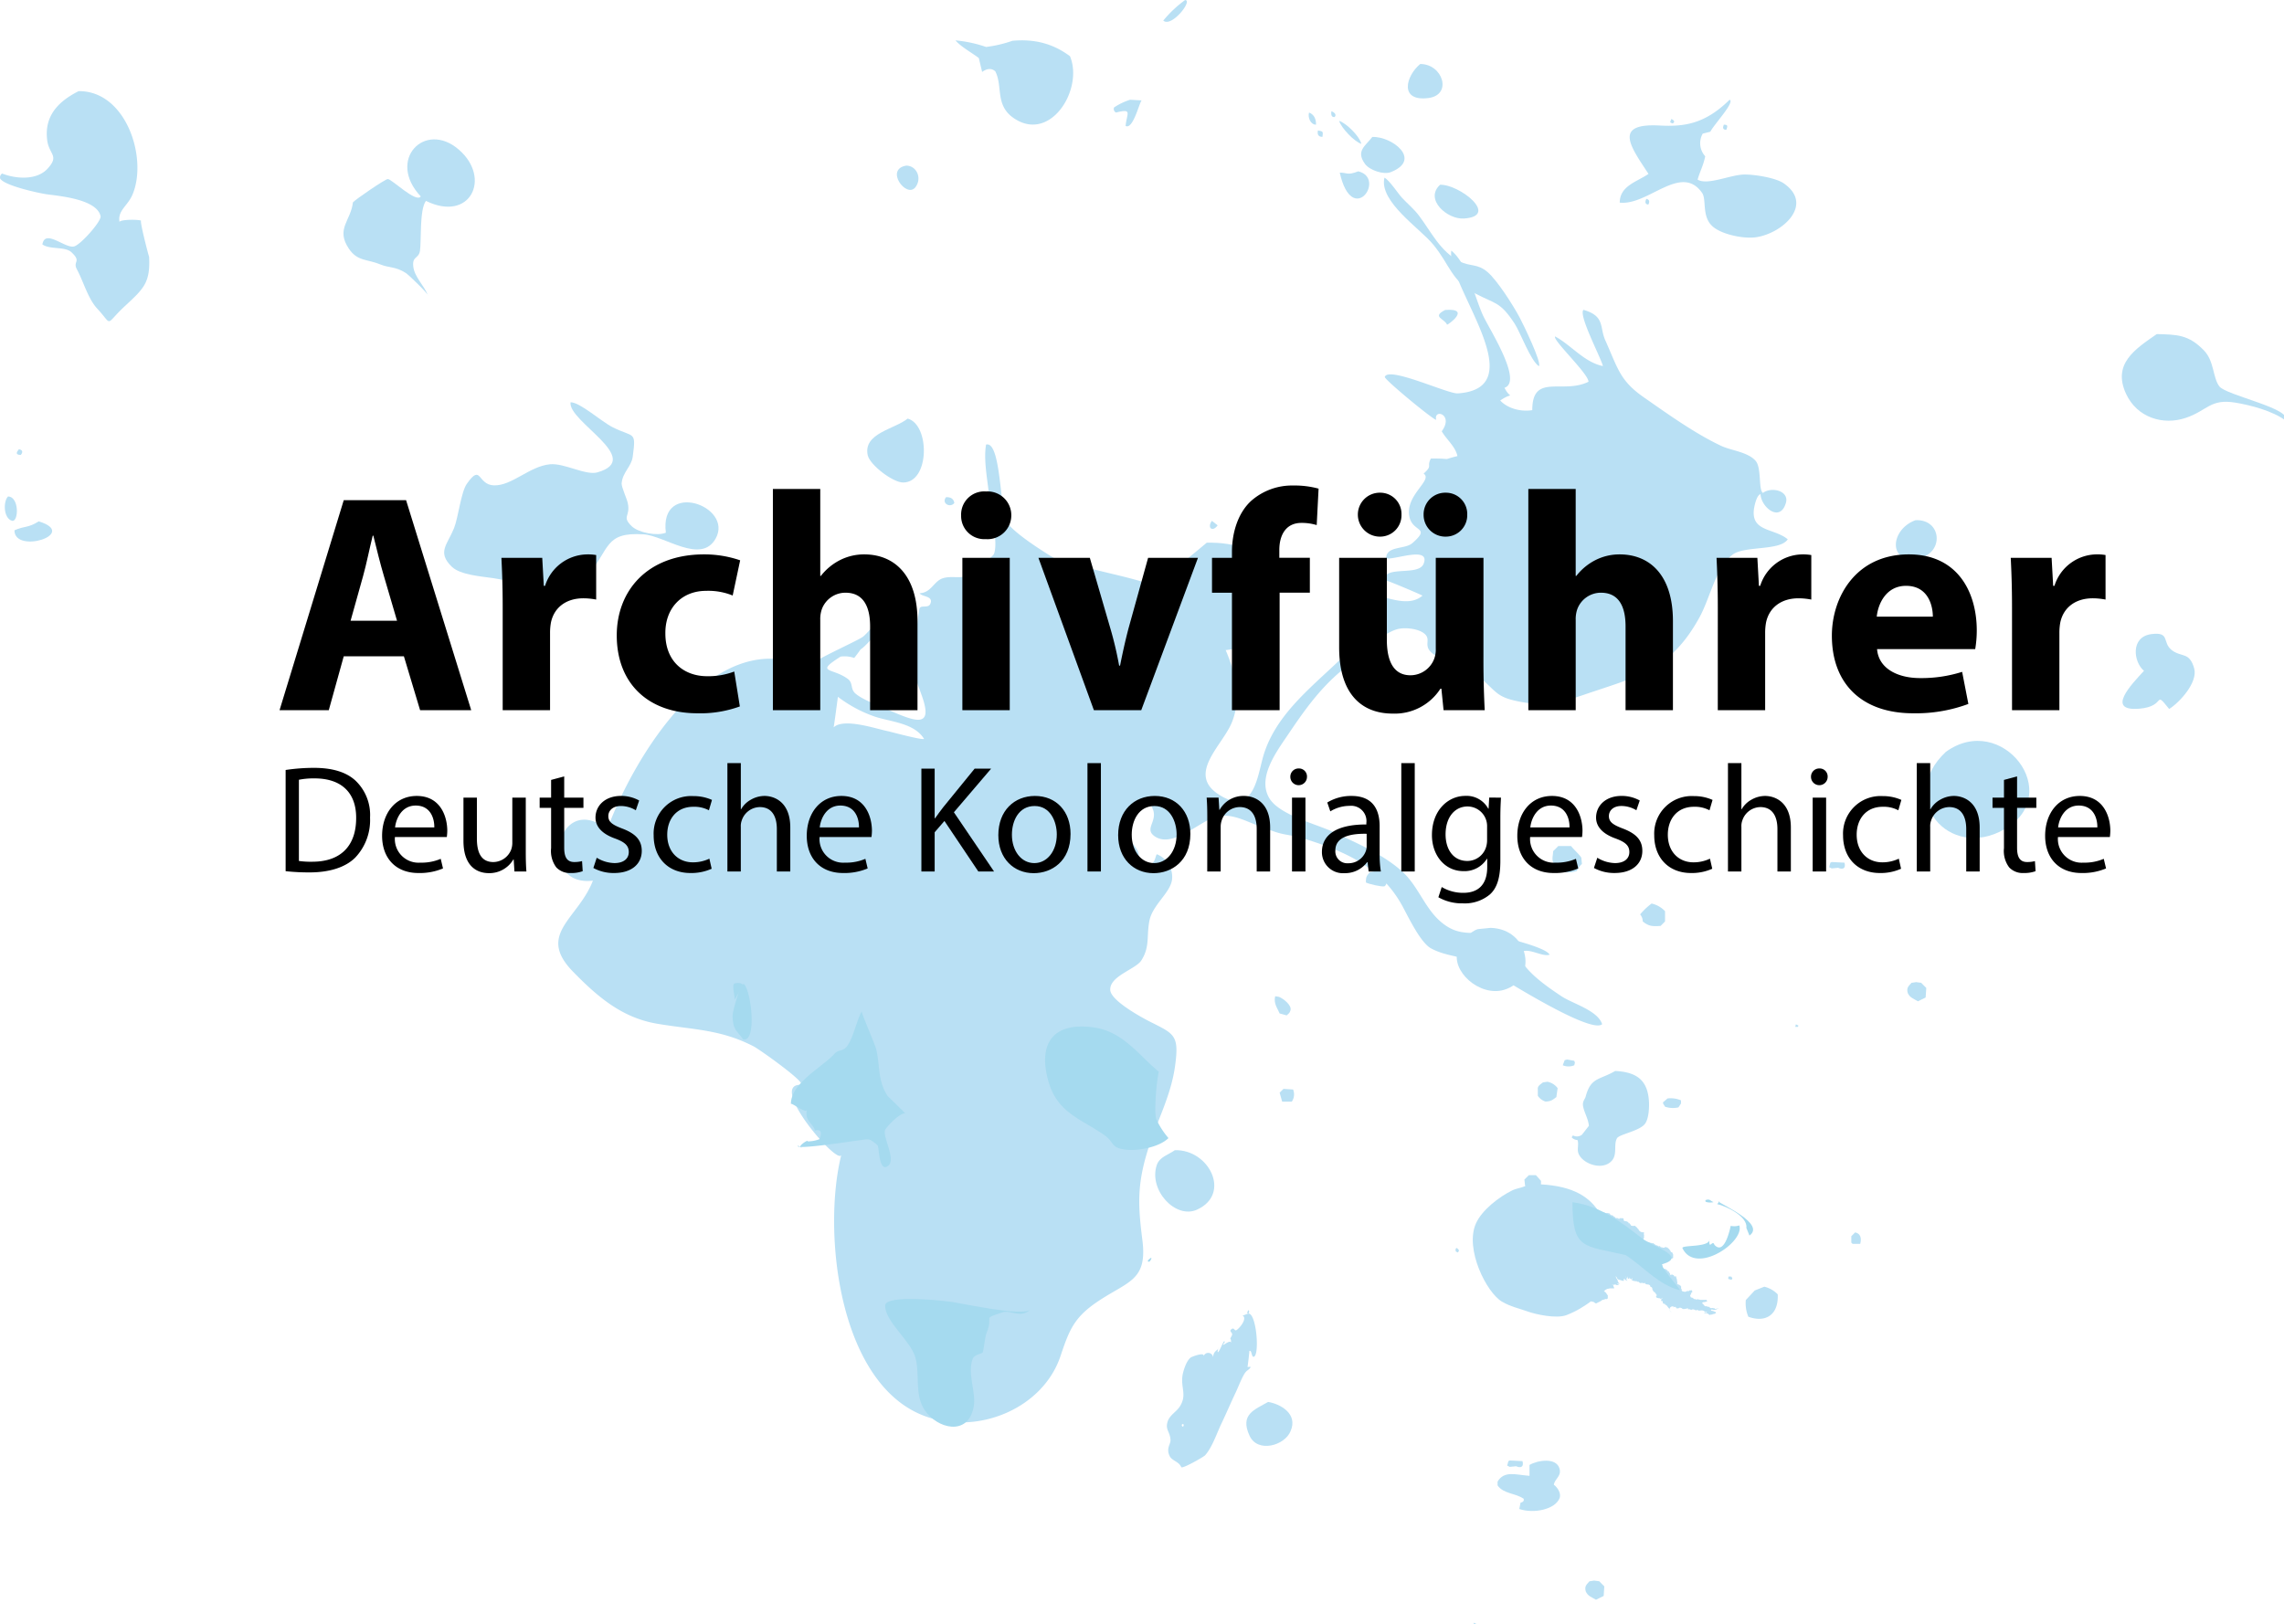 <?xml version="1.0" encoding="UTF-8" standalone="no"?>
<svg
   xmlns:dc="http://purl.org/dc/elements/1.1/"
   xmlns:cc="http://creativecommons.org/ns#"
   xmlns:rdf="http://www.w3.org/1999/02/22-rdf-syntax-ns#"
   xmlns:svg="http://www.w3.org/2000/svg"
   xmlns="http://www.w3.org/2000/svg"
   xmlns:sodipodi="http://sodipodi.sourceforge.net/DTD/sodipodi-0.dtd"
   xmlns:inkscape="http://www.inkscape.org/namespaces/inkscape"
   viewBox="0 0 359.104 255.391"
   version="1.1"
   id="svg155"
   sodipodi:docname="banner120.svg"
   width="359.104"
   height="255.391"
   inkscape:version="0.92.3 (2405546, 2018-03-11)">
  <sodipodi:namedview
     pagecolor="#ffffff"
     bordercolor="#666666"
     borderopacity="1"
     objecttolerance="10"
     gridtolerance="10"
     guidetolerance="10"
     inkscape:pageopacity="0"
     inkscape:pageshadow="2"
     inkscape:window-width="1920"
     inkscape:window-height="1029"
     id="namedview157"
     showgrid="false"
     fit-margin-top="0"
     fit-margin-left="0"
     fit-margin-right="0"
     fit-margin-bottom="0"
     inkscape:zoom="0.36"
     inkscape:cx="-1118.8372"
     inkscape:cy="-330.64022"
     inkscape:window-x="0"
     inkscape:window-y="27"
     inkscape:window-maximized="1"
     inkscape:current-layer="svg155" />
  <defs
     id="defs4">
    <style
       id="style2">.cls-1,.cls-2{fill:#b9e0f4;}.cls-1,.cls-3{fill-rule:evenodd;}.cls-3,.cls-4{fill:#a5daef;}</style>
  </defs>
  <title
     id="title6">Zeichenfläche 33</title>
  <g
     id="Ebene_6"
     data-name="Ebene 6"
     transform="matrix(0.437,0,0,0.437,-5.482,-16.043)">
    <path
       class="cls-1"
       d="m 397.51,56.94 c 5,12 -7.25,31.59 -20.52,22.08 -6.45,-4.62 -3.62,-11.41 -6.37,-16.66 q -2,-1.72 -4.72,0.24 l -1.19,-5 c -2.53,-1.94 -6.38,-4 -8.4,-6.35 a 45.87,45.87 0 0 1 11,2.36 45.46,45.46 0 0 0 9.49,-2.22 c 7.75,-0.7 14.43,0.88 20.71,5.55 z"
       id="path8"
       inkscape:connector-curvature="0"
       style="fill:#b9e0f4;fill-rule:evenodd" />
    <path
       class="cls-1"
       d="m 438.9,36.74 a 42.34,42.34 0 0 0 -7.82,7.37 c 2.92,2.69 10.8,-7.37 7.82,-7.37 z"
       id="path10"
       inkscape:connector-curvature="0"
       style="fill:#b9e0f4;fill-rule:evenodd" />
    <path
       class="cls-1"
       d="m 523.52,59.74 c 8.17,0 11.68,11.17 2.89,12.26 -10.49,1.31 -8.14,-7.9 -2.89,-12.26 z"
       id="path12"
       inkscape:connector-curvature="0"
       style="fill:#b9e0f4;fill-rule:evenodd" />
    <path
       class="cls-1"
       d="m 419.13,72.61 4.14,0.23 c -0.93,1.21 -3.11,10.55 -5.75,9.2 0.43,-4.62 2.57,-6.34 -3.44,-4.83 a 1.39,1.39 0 0 1 -0.7,-1.84 22.9,22.9 0 0 1 5.75,-2.76 z"
       id="path14"
       inkscape:connector-curvature="0"
       style="fill:#b9e0f4;fill-rule:evenodd" />
    <path
       class="cls-1"
       d="m 634.82,72.61 c 2.11,0.74 -5.84,9.15 -6.91,11.5 l -2.75,0.69 a 7,7 0 0 0 0.89,8.15 c -0.66,3.34 -1.89,5.42 -2.73,8.4 3.63,2.19 12,-1.88 17,-1.83 3.7,0 11.11,1.17 14,3.18 11,7.66 -0.47,18 -10,19.39 -4.36,0.63 -12.14,-0.94 -15.49,-3.8 -4.19,-3.57 -2.17,-9.72 -3.92,-12.2 -7.6,-10.75 -19.4,4.68 -29.61,3.54 0,-6.07 6.3,-7.52 10.35,-10.34 -6.48,-9.85 -12.85,-18.31 4,-17.41 8.73,0.47 16.27,-0.49 25.17,-9.27 z"
       id="path16"
       inkscape:connector-curvature="0"
       style="fill:#b9e0f4;fill-rule:evenodd" />
    <path
       class="cls-1"
       d="m 491.57,76.75 c 1,0.32 2,1.24 1.14,2.07 q -1.47,0.18 -1.14,-2.07 z"
       id="path18"
       inkscape:connector-curvature="0"
       style="fill:#b9e0f4;fill-rule:evenodd" />
    <path
       class="cls-1"
       d="m 483.52,77.21 c 2,0.78 2.52,2.55 2.52,4.37 -2.04,0 -3.04,-2.7 -2.52,-4.37 z"
       id="path20"
       inkscape:connector-curvature="0"
       style="fill:#b9e0f4;fill-rule:evenodd" />
    <path
       class="cls-1"
       d="m 613.9,79.51 c 0.72,0.39 1.55,1 0.45,1.61 -1.15,-0.38 -1.01,-0.31 -0.45,-1.61 z"
       id="path22"
       inkscape:connector-curvature="0"
       style="fill:#b9e0f4;fill-rule:evenodd" />
    <path
       class="cls-1"
       d="m 494.33,80.2 c 2.59,0.82 7.37,5.52 8,8.28 -2.58,-0.82 -7.18,-5.69 -8,-8.28 z"
       id="path24"
       inkscape:connector-curvature="0"
       style="fill:#b9e0f4;fill-rule:evenodd" />
    <path
       class="cls-1"
       d="m 632.74,81.58 c 1.5,0 1.41,0.44 0.92,1.84 -1.37,0 -1.33,-0.8 -0.92,-1.84 z"
       id="path26"
       inkscape:connector-curvature="0"
       style="fill:#b9e0f4;fill-rule:evenodd" />
    <path
       class="cls-1"
       d="m 486.73,83.65 c 1.85,0.38 1.88,0.31 1.62,2.3 -1.51,0.05 -1.95,-0.95 -1.62,-2.3 z"
       id="path28"
       inkscape:connector-curvature="0"
       style="fill:#b9e0f4;fill-rule:evenodd" />
    <path
       class="cls-1"
       d="m 506.28,86 c 7,-0.31 18.09,8.15 6.66,12.65 -2.68,1.06 -7.72,-0.76 -9.29,-2.94 -3.41,-4.71 0.17,-6.45 2.63,-9.71 z"
       id="path30"
       inkscape:connector-curvature="0"
       style="fill:#b9e0f4;fill-rule:evenodd" />
    <path
       class="cls-1"
       d="m 338.66,96.3 c 3.83,0.13 5.68,4.69 3.21,7.82 -3.21,4.09 -11.17,-6.56 -3.21,-7.82 z"
       id="path32"
       inkscape:connector-curvature="0"
       style="fill:#b9e0f4;fill-rule:evenodd" />
    <path
       class="cls-1"
       d="m 501.22,98.37 c 10.23,2.44 -2.13,20.47 -6.66,0.46 2.82,0 2.59,1.1 6.66,-0.46 z"
       id="path34"
       inkscape:connector-curvature="0"
       style="fill:#b9e0f4;fill-rule:evenodd" />
    <path
       class="cls-1"
       d="m 510.65,100.66 c 1.74,0.83 4.89,5.7 6.36,7.28 2,2.14 4.28,4 6,6.29 4.46,5.86 7.67,13 14.72,16.56 3.82,1.92 6.41,0.72 10,3.81 3.59,3.09 9.23,12 11.59,16.42 1.14,2.13 8.06,16.34 6.89,17.47 -3,-2 -6.62,-12.07 -8.71,-15.29 -5.28,-8.07 -6.89,-7 -14.28,-10.92 -8.49,-4.54 -9,-10.2 -14.95,-17.47 -4.66,-5.81 -19.68,-15.52 -17.62,-24.15 z"
       id="path36"
       inkscape:connector-curvature="0"
       style="fill:#b9e0f4;fill-rule:evenodd" />
    <path
       class="cls-1"
       d="m 530.66,103.2 c 6.91,-0.22 21.59,11.29 8.58,12.15 -5.94,0.4 -14.32,-6.87 -8.58,-12.15 z"
       id="path38"
       inkscape:connector-curvature="0"
       style="fill:#b9e0f4;fill-rule:evenodd" />
    <path
       class="cls-1"
       d="m 139.52,109.54 c 0.92,-1.07 11.63,-8.41 12.56,-8.4 1.38,0 10.24,8.75 11.85,6.26 -12.39,-13.15 1.49,-27.4 13.66,-16.87 11.89,10.23 4.19,26.33 -11.79,18.48 -2.39,3 -1.63,14.86 -2.16,18 -0.5,2.93 -2.79,1.78 -2.42,5.51 0.39,3.94 4.08,7.05 5.28,10.53 0.5,-0.22 -6.81,-7.39 -8,-8.13 -3.79,-2.4 -5.86,-1.69 -9.34,-3.13 -4.44,-1.83 -8,-1 -11.07,-5.54 -4.85,-7.17 0.68,-10.04 1.43,-16.71 z"
       id="path40"
       inkscape:connector-curvature="0"
       style="fill:#b9e0f4;fill-rule:evenodd" />
    <path
       class="cls-1"
       d="m 604.92,108.26 c 1,0.33 1.25,0.84 0.69,2.06 -1.35,0 -1.21,-1.32 -0.69,-2.06 z"
       id="path42"
       inkscape:connector-curvature="0"
       style="fill:#b9e0f4;fill-rule:evenodd" />
    <path
       class="cls-1"
       d="m 532.49,148.26 c 9.69,-0.76 0.8,5.53 0.69,5.29 -0.95,-2.22 -5.66,-2.77 -0.69,-5.29 z"
       id="path44"
       inkscape:connector-curvature="0"
       style="fill:#b9e0f4;fill-rule:evenodd" />
    <path
       class="cls-1"
       d="M 40.85,69.51 C 58,69.37 65.8,93.77 60.18,106.82 c -1.76,4.09 -5.44,5.7 -4.61,9.83 -0.2,-1 7.22,-1.05 7.82,-0.46 -0.91,-0.9 2.82,13.38 2.8,12.91 0.48,9.32 -1.91,11.45 -8.64,17.7 -7.56,7 -4.17,7.28 -10,1 -3.34,-3.56 -5,-9.85 -7.34,-14.16 -1.59,-3 1.79,-2.63 -1.93,-6.13 -2.34,-2.2 -7.69,-0.89 -10.48,-2.83 0.93,-5.81 8.35,1.7 11.49,0.69 2.49,-0.8 9.81,-9.12 9.44,-10.86 -1.34,-6.29 -15.64,-7.32 -19.48,-7.9 -2.49,-0.37 -15,-3 -16.63,-5.62 a 1.63,1.63 0 0 1 0.69,-1.83 c 4.74,1.88 12.38,2.61 16.37,-1.77 4.41,-4.82 0.37,-5 -0.19,-10.54 C 28.62,79 32.74,73.57 40.85,69.51 Z"
       id="path46"
       inkscape:connector-curvature="0"
       style="fill:#b9e0f4;fill-rule:evenodd" />
    <path
       class="cls-1"
       d="m 19.35,198.36 c 1.32,0.28 1.55,1 0.69,2.06 -2.04,0 -1.6,-0.95 -0.69,-2.06 z"
       id="path48"
       inkscape:connector-curvature="0"
       style="fill:#b9e0f4;fill-rule:evenodd" />
    <path
       class="cls-1"
       d="m 217.82,181.47 c 3.43,0 11.15,7 15.16,9 7.76,3.86 8.45,1.17 7.22,10.54 -0.48,3.68 -3.65,5.57 -4,9.63 -0.12,1.3 2,5.8 2.23,7.19 1,4.83 -2.3,4.61 1.35,8.21 2.46,2.42 9.34,3.65 12.33,2.37 -2.42,-19.13 24.42,-9.65 17.94,2.07 -5.25,9.5 -18.38,-1 -25.95,-1.47 -14.23,-0.94 -12,5.38 -20.29,15 -7.22,8.34 -23.62,2.28 -33.87,0.75 -4,-0.61 -11.77,-1.1 -14.86,-4.11 -5.34,-5.23 -1.63,-7.82 0.81,-13.85 1.56,-3.87 2.49,-13 4.63,-16 5.29,-7.5 3.73,0.41 9.74,0.58 6.49,0.19 12.77,-6.89 20.18,-7.59 5.2,-0.48 12.79,4.11 17.05,2.91 17.01,-4.86 -10.7,-18.3 -9.67,-25.23 z"
       id="path50"
       inkscape:connector-curvature="0"
       style="fill:#b9e0f4;fill-rule:evenodd" />
    <path
       class="cls-1"
       d="m 788.52,156.94 c 7.37,0.18 11.41,0.21 16.88,5.78 3.87,3.93 3.2,9.86 5.65,13.06 2.45,3.2 26.39,8 23.69,12.2 -4.45,-3.36 -12.56,-5.5 -18,-6.38 -9,-1.48 -10,2.87 -17.78,5.49 -8.19,2.77 -17.49,-0.07 -21.49,-8.64 -5.01,-10.82 3.29,-16.14 11.05,-21.51 z"
       id="path52"
       inkscape:connector-curvature="0"
       style="fill:#b9e0f4;fill-rule:evenodd" />
    <path
       class="cls-1"
       d="m 15.44,215.37 c 4.18,0.13 3.8,9.46 1.38,8.74 -3.06,-0.94 -3.15,-6.98 -1.38,-8.74 z"
       id="path54"
       inkscape:connector-curvature="0"
       style="fill:#b9e0f4;fill-rule:evenodd" />
    <path
       class="cls-1"
       d="m 26.47,224.33 c -3.83,2.46 -5.13,1.58 -8.73,3.22 0,8.71 23.41,1.29 8.73,-3.22 z"
       id="path56"
       inkscape:connector-curvature="0"
       style="fill:#b9e0f4;fill-rule:evenodd" />
    <path
       class="cls-1"
       d="m 339.11,187.35 c 8.05,2.17 8,23 -1.64,23 -3.7,0 -12,-6.34 -12.74,-9.84 -1.67,-7.94 9.68,-9.32 14.38,-13.16 z"
       id="path58"
       inkscape:connector-curvature="0"
       style="fill:#b9e0f4;fill-rule:evenodd" />
    <path
       class="cls-1"
       d="m 352.91,215.63 c -1.78,2.23 1.56,4 3,2.08 -0.26,-1.47 -1.25,-2.16 -3,-2.08 z"
       id="path60"
       inkscape:connector-curvature="0"
       style="fill:#b9e0f4;fill-rule:evenodd" />
    <path
       class="cls-1"
       d="m 701.72,223.91 c 9.49,-0.44 10.35,11.82 1.26,13.68 -11.3,2.31 -10.5,-10.36 -1.26,-13.68 z"
       id="path62"
       inkscape:connector-curvature="0"
       style="fill:#b9e0f4;fill-rule:evenodd" />
    <path
       class="cls-1"
       d="m 448.56,224.14 2.07,1.62 c -1.73,2.51 -3.95,1.03 -2.07,-1.62 z"
       id="path64"
       inkscape:connector-curvature="0"
       style="fill:#b9e0f4;fill-rule:evenodd" />
    <path
       class="cls-1"
       d="m 446.73,232 c 10.37,-0.11 19,2.31 23.79,12.11 3.29,6.69 2.79,5.79 -0.62,13.11 -2.89,6.21 -2.83,9.3 -10.16,12 -11.38,4.22 -28.07,0.7 -29.09,-11.76 -1.09,-13.46 7.7,-18.22 16.08,-25.46 z"
       id="path66"
       inkscape:connector-curvature="0"
       style="fill:#b9e0f4;fill-rule:evenodd" />
    <path
       class="cls-1"
       d="m 370.65,254.74 c -5.56,6.61 5.34,16.14 10.22,10.44 3.27,-3.83 -5.8,-9.41 -10.22,-10.44 z"
       id="path68"
       inkscape:connector-curvature="0"
       style="fill:#b9e0f4;fill-rule:evenodd" />
    <path
       class="cls-1"
       d="m 573.19,341.18 h 4.61 c 1.13,1.46 2.55,2.57 3.67,4.14 0.08,0.76 0.15,1.53 0.23,2.3 a 7.16,7.16 0 0 0 -1.84,2.53 c -3.61,1.2 -7,0.37 -8.51,-3 -0.49,-1.58 -0.1,-2.19 0,-4.14 0.65,-0.6 1.23,-1.21 1.84,-1.83 z"
       id="path70"
       inkscape:connector-curvature="0"
       style="fill:#b9e0f4;fill-rule:evenodd" />
    <path
       class="cls-1"
       d="m 506.51,350.38 c 1.94,-0.13 3.86,-0.22 4.6,0.92 0.74,1.14 0.68,3.66 -0.46,4.37 -0.89,0.26 -5.6,-0.8 -6.67,-1.38 -0.05,-2.3 0.47,-2.51 1.38,-3.68 z"
       id="path72"
       inkscape:connector-curvature="0"
       style="fill:#b9e0f4;fill-rule:evenodd" />
    <path
       class="cls-1"
       d="m 606.76,361.87 a 9.37,9.37 0 0 1 4.84,2.76 v 3.68 l -1.6,1.61 c -3.22,0.22 -4.3,0.06 -6.43,-1.61 a 3.79,3.79 0 0 0 -0.93,-2.53 23.68,23.68 0 0 1 4.12,-3.91 z"
       id="path74"
       inkscape:connector-curvature="0"
       style="fill:#b9e0f4;fill-rule:evenodd" />
    <path
       class="cls-1"
       d="m 548.82,370.62 c 14.27,0.37 17.11,18.69 4.83,22.31 -8.84,2.59 -19.26,-6.9 -16.56,-14.27 1.1,-3 4.11,-6.6 7.13,-7.58 z"
       id="path76"
       inkscape:connector-curvature="0"
       style="fill:#b9e0f4;fill-rule:evenodd" />
    <path
       class="cls-1"
       d="m 712.61,307.3 c 20.23,-14.67 43,15.15 21.18,27.79 -20.09,11.64 -39,-11.17 -21.18,-27.79 z"
       id="path78"
       inkscape:connector-curvature="0"
       style="fill:#b9e0f4;fill-rule:evenodd" />
    <path
       class="cls-1"
       d="m 562.38,462.83 c 25.78,-0.26 29.43,12.11 31.5,35.18 -5.87,4.32 -10.26,9.08 -17.7,11.95 -3.77,1.47 -11.42,-0.39 -13.57,-1.14 -4,-1.42 -6.4,-1.8 -9.66,-3.68 -5.53,-3.2 -13.44,-18.87 -9.43,-28.05 2.15,-4.93 8.35,-9.64 13.11,-12 1.91,-0.9 4.26,-0.95 5.75,-2.26 z"
       id="path80"
       inkscape:connector-curvature="0"
       style="fill:#b9e0f4;fill-rule:evenodd" />
    <path
       class="cls-1"
       d="m 471.33,395.22 1.38,0.23 c 1.56,0.62 4.64,3 4.14,4.82 -0.33,1.12 -0.69,1.19 -1.39,1.85 l -2.52,-0.7 c -0.73,-1.8 -2.25,-3.55 -1.61,-6.2 z"
       id="path82"
       inkscape:connector-curvature="0"
       style="fill:#b9e0f4;fill-rule:evenodd" />
    <path
       class="cls-1"
       d="m 536.72,485.82 0.68,0.7 V 487 l -0.45,0.45 -0.69,-0.45 v -0.93 z"
       id="path84"
       inkscape:connector-curvature="0"
       style="fill:#b9e0f4;fill-rule:evenodd" />
    <path
       class="cls-1"
       d="m 576.41,418 2.53,0.46 c 0.08,0.24 0.15,0.47 0.24,0.69 -0.09,0.31 -0.16,0.61 -0.24,0.92 a 5.4,5.4 0 0 1 -4.14,0 c 0.23,-0.61 0.46,-1.23 0.69,-1.83 0.3,-0.11 0.62,-0.18 0.92,-0.24 z"
       id="path86"
       inkscape:connector-curvature="0"
       style="fill:#b9e0f4;fill-rule:evenodd" />
    <path
       class="cls-1"
       d="m 593.66,422.12 c 7.92,0.4 12.05,3.41 12.19,12 0,2.17 -0.23,5.18 -1.38,6.9 -1.81,2.68 -9.27,3.85 -10.13,5.28 -1.33,2.24 0.17,5.73 -1.83,8.05 -3.43,4 -11.21,1 -12.19,-3 -0.31,-1.28 0.3,-3.2 -0.23,-4.38 A 3,3 0 0 1 578,446 c 0.15,-0.23 0.31,-0.45 0.46,-0.69 a 3,3 0 0 0 3.22,-0.22 l 2.52,-3.22 c -0.22,-2.52 -1.57,-4.55 -2.06,-6.91 -0.4,-1.89 0.64,-2.6 0.92,-3.68 1.84,-6.93 4.94,-5.85 10.6,-9.16 z"
       id="path88"
       inkscape:connector-curvature="0"
       style="fill:#b9e0f4;fill-rule:evenodd" />
    <path
       class="cls-1"
       d="m 569.29,426 a 6,6 0 0 1 3.67,2.3 c -0.15,1.07 -0.31,2.14 -0.46,3.22 -1.22,0.88 -1.76,1.53 -3.9,1.61 a 5.26,5.26 0 0 1 -2.77,-2.07 v -2.3 c -0.19,-1.25 0.93,-1.76 1.84,-2.53 z"
       id="path90"
       inkscape:connector-curvature="0"
       style="fill:#b9e0f4;fill-rule:evenodd" />
    <path
       class="cls-1"
       d="m 474.32,428.56 3.45,0.23 a 4.57,4.57 0 0 1 -0.46,4.37 h -3.46 c -0.3,-1.08 -0.61,-2.14 -0.91,-3.22 z"
       id="path92"
       inkscape:connector-curvature="0"
       style="fill:#b9e0f4;fill-rule:evenodd" />
    <path
       class="cls-1"
       d="m 612.51,432 a 9.67,9.67 0 0 1 4.83,0.69 v 1.14 l -0.92,1.39 a 8.83,8.83 0 0 1 -4.82,-0.24 c -0.23,-0.38 -0.46,-0.76 -0.71,-1.15 v -0.45 z"
       id="path94"
       inkscape:connector-curvature="0"
       style="fill:#b9e0f4;fill-rule:evenodd" />
    <path
       class="cls-1"
       d="m 351.51,428.49 c 6,-0.26 8.91,2.07 7.82,7.18 a 11.14,11.14 0 0 1 -4.56,2.6 c -2.55,-2.12 -5.87,-2.4 -4.79,-7.61 z"
       id="path96"
       inkscape:connector-curvature="0"
       style="fill:#b9e0f4;fill-rule:evenodd" />
    <path
       class="cls-1"
       d="m 435.23,450.63 c 12.34,-0.35 20.4,15.75 8,21.39 -7.76,3.55 -17.55,-7.1 -14.48,-16.1 1.03,-2.92 4.19,-3.63 6.48,-5.29 z"
       id="path98"
       inkscape:connector-curvature="0"
       style="fill:#b9e0f4;fill-rule:evenodd" />
    <path
       class="cls-1"
       d="m 562.61,459.61 h 2.53 c 0.62,0.68 1.23,1.37 1.84,2.06 0,1.39 -0.06,2.88 -0.91,3.45 a 4,4 0 0 1 -3.91,-0.23 l -0.93,-1.61 c -0.07,-0.69 -0.15,-1.38 -0.23,-2.07 z"
       id="path100"
       inkscape:connector-curvature="0"
       style="fill:#b9e0f4;fill-rule:evenodd" />
    <path
       class="cls-1"
       d="m 385,468.72 c 16.64,-0.49 20.53,17.93 6.74,22.61 -6.4,2.17 -17.18,-6 -15.88,-12.39 1.23,-6.02 4.45,-7.62 9.14,-10.22 z"
       id="path102"
       inkscape:connector-curvature="0"
       style="fill:#b9e0f4;fill-rule:evenodd" />
    <path
       class="cls-1"
       d="m 333.24,470.89 c 1.47,0.18 1.53,0.64 2.39,1.31 0.3,0.43 0.58,0.86 0.88,1.3 v 0.44 l -2.62,2.39 -3.47,-0.22 c -0.07,-0.43 -0.15,-0.87 -0.22,-1.3 a 16.71,16.71 0 0 1 3.04,-3.92 z"
       id="path104"
       inkscape:connector-curvature="0"
       style="fill:#b9e0f4;fill-rule:evenodd" />
    <path
       class="cls-1"
       d="m 555.72,562.29 4.59,0.23 c 0.6,2.13 -0.63,2.58 -2.29,1.84 l -2.3,0.23 -0.92,-0.46 c 0.15,-0.54 0.31,-1.07 0.45,-1.61 z"
       id="path106"
       inkscape:connector-curvature="0"
       style="fill:#b9e0f4;fill-rule:evenodd" />
    <path
       class="cls-1"
       d="m 562.84,567.81 v -3.91 c 2.8,-1.66 9.67,-2.87 10.81,1.37 0.73,2.76 -1.7,3.48 -2.06,5.76 1.14,0.78 2.79,3 2.06,4.83 -1.62,4.09 -9.3,5.64 -14.49,3.9 0.16,-0.76 0.31,-1.53 0.46,-2.29 0.84,-0.24 0.68,-0.19 1.15,-0.69 v -0.69 c -2.95,-2.08 -7.35,-1.77 -9.42,-4.83 v -1.37 c 2.44,-4.09 6.65,-2.4 11.49,-2.08 z"
       id="path108"
       inkscape:connector-curvature="0"
       style="fill:#b9e0f4;fill-rule:evenodd" />
    <path
       class="cls-1"
       d="m 680,480.2 c 1.92,0.44 2.37,2 1.83,4.14 h -2.75 l -0.46,-0.45 v -2.31 z"
       id="path110"
       inkscape:connector-curvature="0"
       style="fill:#b9e0f4;fill-rule:evenodd" />
    <path
       class="cls-1"
       d="m 339.33,487.2 2.61,0.22 a 2,2 0 0 1 1.3,1.31 c 0.61,2 -0.27,3 -1.3,3.91 a 6.47,6.47 0 0 1 -3,-0.44 c -0.37,-0.43 -0.73,-0.87 -1.09,-1.3 v -2.17 z"
       id="path112"
       inkscape:connector-curvature="0"
       style="fill:#b9e0f4;fill-rule:evenodd" />
    <path
       class="cls-1"
       d="m 634.45,496.07 c 1.2,0.1 0.91,-0.16 1.37,0.69 a 4.93,4.93 0 0 1 -0.23,0.46 h -0.23 c -1.26,-0.28 -1.05,-0.12 -0.91,-1.15 z"
       id="path114"
       inkscape:connector-curvature="0"
       style="fill:#b9e0f4;fill-rule:evenodd" />
    <path
       class="cls-1"
       d="m 364.12,492.43 3.05,0.43 c 0.65,1.31 1.47,2.05 1.73,3.91 l -1.51,2.83 -2.84,0.65 a 11,11 0 0 1 -2.6,-1.74 9.37,9.37 0 0 0 -1.31,-2.39 c 0.51,-1.16 1,-2.32 1.52,-3.48 z"
       id="path116"
       inkscape:connector-curvature="0"
       style="fill:#b9e0f4;fill-rule:evenodd" />
    <path
       class="cls-1"
       d="m 647.32,499.75 a 10.1,10.1 0 0 1 4.83,2.76 c 0.33,7.73 -4.68,10.22 -10.58,8.05 a 12.49,12.49 0 0 1 -0.91,-6 l 3.21,-3.45 z"
       id="path118"
       inkscape:connector-curvature="0"
       style="fill:#b9e0f4;fill-rule:evenodd" />
    <path
       class="cls-1"
       d="m 586.07,605.51 c 0.61,0.09 1.23,0.16 1.84,0.24 0.62,0.61 1.22,1.23 1.84,1.85 -0.08,1.13 -0.15,2.28 -0.23,3.44 l -2.76,1.37 c -1.49,-0.91 -2.93,-1.26 -3.68,-3 -0.59,-2 0.47,-2.58 1.37,-3.68 h 0.24 z"
       id="path120"
       inkscape:connector-curvature="0"
       style="fill:#b9e0f4;fill-rule:evenodd" />
    <path
       class="cls-1"
       d="m 468.79,541.23 c 4.12,0.64 10.94,4.12 8.06,10.57 -2.12,5.13 -11.78,7.9 -14.72,1.62 -3.63,-7.77 1.87,-9.42 6.66,-12.19 z"
       id="path122"
       inkscape:connector-curvature="0"
       style="fill:#b9e0f4;fill-rule:evenodd" />
    <path
       class="cls-1"
       d="m 542.84,620.69 0.92,0.46 c -0.07,0.16 -0.16,0.31 -0.23,0.47 h -0.92 c 0.08,-0.31 0.15,-0.62 0.23,-0.93 z"
       id="path124"
       inkscape:connector-curvature="0"
       style="fill:#b9e0f4;fill-rule:evenodd" />
    <path
       class="cls-1"
       d="m 671.56,346.93 4.6,0.23 c 0.59,2.13 -0.64,2.58 -2.3,1.84 l -2.3,0.23 -0.92,-0.45 c 0.15,-0.55 0.31,-1.08 0.45,-1.62 z"
       id="path126"
       inkscape:connector-curvature="0"
       style="fill:#b9e0f4;fill-rule:evenodd" />
    <path
       class="cls-1"
       d="m 783.92,278.12 c -3.76,-3.08 -5,-12.22 2.66,-13.21 6.89,-0.89 3.79,3 7.31,5.74 3.52,2.74 6.37,0.5 8.09,6.61 1.4,5 -5.29,12.29 -9,14.59 -5.74,-7.06 -0.83,-0.92 -10.74,-0.1 -12.24,1.02 -2.84,-8.75 1.68,-13.63 z"
       id="path128"
       inkscape:connector-curvature="0"
       style="fill:#b9e0f4;fill-rule:evenodd" />
    <path
       class="cls-1"
       d="m 701.92,390.15 c 0.6,0.09 1.22,0.16 1.83,0.24 l 1.84,1.85 c -0.08,1.14 -0.15,2.29 -0.23,3.44 l -2.76,1.37 c -1.48,-0.91 -2.93,-1.26 -3.68,-3 -0.58,-2 0.47,-2.58 1.38,-3.68 h 0.23 z"
       id="path130"
       inkscape:connector-curvature="0"
       style="fill:#b9e0f4;fill-rule:evenodd" />
    <path
       class="cls-1"
       d="m 658.68,405.33 0.92,0.46 c -0.07,0.16 -0.16,0.31 -0.23,0.47 h -0.92 c 0.08,-0.26 0.16,-0.62 0.23,-0.93 z"
       id="path132"
       inkscape:connector-curvature="0"
       style="fill:#b9e0f4;fill-rule:evenodd" />
    <path
       id="path2201"
       class="cls-2"
       d="m 461.75,508.17 c -0.13,0.27 -0.88,1 -0.19,1.2 0.44,0.12 0.53,-1.03 0.19,-1.2 z m 0.38,1.34 c -0.74,-0.37 -2,0.82 -2.68,0.48 2.2,1.1 -1.09,4.91 -2.11,5.42 -0.74,0.36 -0.75,-1.33 -1.92,-0.2 -0.72,0.69 0.82,1.11 0.34,2.07 -1.16,2.32 -0.29,-0.19 -0.29,2.83 0,-1.55 -2.62,0.67 -2.74,0.57 -0.4,-0.3 0.88,-0.94 0.3,-1.29 -0.35,-0.22 -2.14,4.83 -2.4,3.79 a 2.87,2.87 0 0 1 0.52,-1.63 c -0.3,1.2 -2.16,1.09 -2.16,3.93 a 1.75,1.75 0 0 0 -3.4,-0.72 c 0.41,-1.64 -4.25,0.22 -4.56,0.43 -1.64,1.11 -2.72,4.79 -3,6.28 -0.8,4.6 1.69,7.17 -1,11.39 -1.18,1.87 -3.61,3.08 -4.36,5.35 -1,3 0.81,3.59 1,6.66 0.11,1.57 -1.66,3 -0.31,5.81 0.85,1.77 3.28,1.91 4.18,4 0.32,0.74 8,-3.63 8.58,-4.25 2.65,-3 4.21,-8 6,-11.68 1.64,-3.45 3.2,-7.11 5,-10.91 0.94,-2 1.77,-4.26 2.83,-6.19 1.06,-1.93 1.44,-1.54 2.36,-2.63 0.65,-0.79 -0.88,-0.21 -0.92,-0.42 0,0.15 0.77,-5.78 0.63,-5.67 0.85,-0.64 0.78,2 1.47,2.05 2.23,0.15 1.31,-14.13 -1.36,-15.47 z m -23.85,39.69 c 0.41,0.68 -0.26,1.2 -0.47,0.68 -0.32,-0.79 0.48,-0.7 0.47,-0.68 z"
       inkscape:connector-curvature="0"
       style="fill:#b9e0f4" />
    <path
       class="cls-2"
       d="m 643.77,218.89 c 0.26,-1.24 1,-4.06 2.18,-4.35 0.22,4.72 7,10.34 9.12,3.19 1.31,-4.33 -5.05,-6 -8.25,-3.63 -1.67,-1.09 -0.44,-9 -2.61,-11.52 -2.78,-3.23 -8.82,-3.72 -12.4,-5.41 -9.57,-4.51 -19.2,-11.45 -27.81,-17.45 -8.61,-6 -9.27,-10.17 -13.93,-20.63 -2.08,-4.68 0,-8.63 -7.83,-10.88 -1.88,1.93 6.4,17.41 7,20.23 -6.58,-1.27 -11.52,-7.61 -17.18,-10.65 -1.15,1.13 12,13.4 12,16.3 -9.27,4.62 -20.23,-3.27 -20.23,10.22 -4.14,0.67 -8.86,-0.6 -11.53,-3.47 5,-3.44 3.94,0.09 1.53,-4.57 6.61,-2.21 -5,-20.45 -7.52,-25.61 -3.23,-6.77 -5.57,-18.86 -11.61,-23.76 -1.79,12.44 30.18,49.47 2.35,51.38 -3.61,0.24 -25,-9.89 -26.28,-5.92 -0.27,0.84 17.36,15.43 18.49,15.43 -1,-4.13 6.47,-2 2,4.13 1.72,3 4.88,5.41 5.65,8.92 -6.69,1.65 -0.46,0.87 -9.57,0.87 -1.61,3.18 0.81,2.35 -2.6,5.44 3.53,2.35 -6.93,7.81 -5.07,15.72 1.29,5.47 7.77,3.41 1,9.31 -2.66,2.3 -9.4,0.92 -9.4,5.41 2.24,0.94 16,-4.64 13.49,1.95 -1.78,4.67 -14.14,0.5 -14.14,5.87 1,0.09 13.65,5.48 13.7,5.66 -7.38,6.38 -20.72,-5 -26.35,0.44 -8.49,8.27 12.07,6.91 13.08,10 0,0.12 -14.69,11 -16.7,12.92 -10.83,10.33 -23.53,20.23 -27.54,35.25 -2.05,7.68 -3.71,20.93 -16,12.8 -11.07,-7.34 1.3,-17.28 4.82,-25.52 4.21,-9.86 0.61,-21 -4,-30.45 -1.73,-3.5 -13.21,-12.11 -13.21,-14.14 22.09,-4.28 -6.88,-16.83 -2.39,-1.52 -9.76,-4.7 -18.34,-6.36 -28.73,-8.92 -8,-2 -10.67,-1.42 -16.19,-4.78 -4,-2.45 -13.89,-8.74 -16.4,-12.61 -2.35,-3.64 -2,-29.38 -7.39,-27.83 -1,5.53 0.61,13.21 1.13,18.7 0.46,4.76 3.37,16.71 1.69,20.66 -0.44,1 -7.31,6.81 -8.48,7.43 -3.28,1.74 -6.41,0.28 -9.78,1.27 -3.37,0.99 -4.21,5.25 -8.48,5.43 0.79,1.33 5,0.9 3.91,3.7 -0.75,2 -3.64,0.21 -4,2 -0.91,5.1 -1.19,10.45 -1.65,15.6 -0.71,8 0.09,8.64 2.57,15.65 4.18,11.78 -2.16,9.42 -12.66,4.76 -3.21,-1.42 -8.58,-3.37 -11.17,-5.54 -2.05,-1.71 -0.78,-3.82 -2.86,-5.36 -5.55,-4.09 -12,-2 -2.57,-8 a 10.4,10.4 0 0 1 4.91,0.48 c 0.79,-1 1.55,-2 2.29,-3.08 1.46,-0.83 4.17,-4.11 5.49,-5.24 a 26.14,26.14 0 0 1 4.4,-0.59 21.29,21.29 0 0 1 2.52,-5.16 c 1.31,-1.36 6,-5.85 6,-7.23 -4.84,-2.46 -14.2,10.94 -17.45,13.58 -2,1.65 -20.93,9.78 -19.76,11.23 -34.07,-16.24 -63,32.57 -72.33,58.13 -18.32,-14.34 -25.49,21 -5.17,18.5 -5.35,13.85 -20.4,19.2 -7.14,32.78 8.79,9 17.55,16.54 30.18,18.7 12.91,2.2 22.77,1.95 34.78,8.16 2.23,1.15 20,13.82 16.8,13.82 -11.61,0 13.71,29.38 14.75,25.21 -6.95,27.78 -1,83.73 31.11,94.4 18.86,6.27 41.51,-3.44 47.74,-21.95 3.11,-9.27 4.82,-13.87 13.28,-19.58 11,-7.43 18,-7.49 16.21,-22 -1.53,-12.15 -2,-19.47 1.66,-31.7 3.1,-10.37 8.4,-19.73 10,-30.62 1.71,-11.78 -0.14,-12 -9.12,-16.55 -2.87,-1.47 -13.88,-7.45 -14.12,-11.28 -0.32,-5.05 9.13,-7.48 11.17,-10.66 3.2,-5 1.8,-8.82 2.94,-14.4 1.14,-5.58 7.4,-9.89 8.1,-14.58 a 8.8,8.8 0 0 0 -5.33,-9.21 c -0.72,-0.31 -0.5,4.92 -4,3 -4.89,-2.67 -0.84,-1.6 -4,-5.81 -2.21,-2.93 -4.46,-6.25 -4,-9.88 -0.48,3.63 5.67,-5.43 4.28,-4.69 2.6,-1.4 2.77,-4.6 5.64,0.08 3.16,5.15 -3.22,8 1.41,10.95 6.74,4.3 17,-6.59 22.77,-7.44 5,-0.74 9.37,1.61 13.6,3.23 2.17,0.84 3.77,1.41 6.29,2.31 3.72,1.33 6.5,1.29 10,2.34 15.09,4.59 28.2,10.21 35.91,23.93 2,3.5 6.59,13.58 10.59,15.79 6,3.29 12.11,2.54 18.5,6.43 4.32,2.63 38.8,24.73 43.11,20.88 -1.63,-5 -10.63,-7.38 -14.64,-10.06 -5.3,-3.53 -13.1,-8.83 -15.59,-14.95 2.69,-3.61 8.22,1 11.31,0 -1.24,-2.71 -16.67,-6.29 -19.6,-7 -8,-1.88 -12.71,1.1 -19.71,-5 -5.7,-4.95 -8.07,-12.92 -13.85,-18.06 -7,-6.21 -16.07,-10 -24.43,-14 -6.21,-2.95 -20,-6.25 -23.41,-12.54 -4,-7.26 2.54,-16.16 6.63,-22.21 5.85,-8.67 11.24,-16.44 19.36,-23.3 4.48,-3.8 14.85,-14.09 20.87,-15.18 2.7,-0.49 7,0 9.13,1.78 2.49,2.06 -0.43,4.11 2.47,6.74 4.07,3.68 12.57,4.83 17.32,8.87 6.31,5.36 6,7.17 14.24,8.8 9.16,1.83 14.95,0.43 23.36,-2.45 19,-6.52 30.9,-8.6 41.46,-27.68 4,-7.17 5.92,-18.21 12.07,-22.78 4.3,-3.2 17.12,-1.25 19.77,-5.48 -5.07,-4.21 -13.92,-2.51 -11.97,-11.9 z m -316.6,75.67 c 5.71,1.93 14.29,2.27 17.83,8.05 -0.62,0.53 -12.38,-2.64 -12.83,-2.73 -4.25,-0.83 -16,-4.94 -19.71,-1.41 0.1,0 1.45,-10.21 1.55,-11 a 47.54,47.54 0 0 0 13.16,7.09 z"
       id="path135"
       inkscape:connector-curvature="0"
       style="fill:#b9e0f4" />
    <path
       class="cls-2"
       d="m 332.37,273.67 c 0.66,1 1.35,0.68 2,-0.23 -0.53,-0.9 -1.53,-0.5 -2,0.23 z"
       id="path137"
       inkscape:connector-curvature="0"
       style="fill:#b9e0f4" />
    <path
       class="cls-3"
       d="m 322.58,400.63 c -0.28,0.33 4.74,11.78 5.2,13.64 1.4,5.69 0.5,11.21 4,16.68 0.3,0.46 6.66,6.36 6.81,6.95 -0.6,-2.39 -7.31,4.29 -7.66,5.66 -0.68,2.76 4.35,10.93 0.84,12.92 -3.13,1.78 -2.85,-7.13 -3.56,-7.7 -3.31,-2.7 -2.74,-2.16 -7.84,-1.54 -1.23,0.14 -22.37,3.44 -20.69,1.75 a 9.89,9.89 0 0 0 1.43,0.69 c -2.34,0 2.42,-3.19 2,-2.22 a 11.65,11.65 0 0 0 4.3,-0.81 c 1,-2.58 0.44,-3.61 -1.69,-3.09 -0.36,-2.29 -3.83,-3.48 -2.85,-7.4 -0.35,1.43 -5.77,-2.91 -5.77,-2.12 0,-7.64 11.24,-13.18 15.79,-18.22 1.42,-1.56 3,-0.58 4.57,-2.82 2.1,-3 3.27,-8.92 5.12,-12.37 z"
       id="path139"
       inkscape:connector-curvature="0"
       style="fill:#a5daef;fill-rule:evenodd" />
    <path
       class="cls-3"
       d="m 331,506.59 c 0,-4.26 22,-1.68 24.14,-1.34 4.27,0.66 25.5,5.29 28.06,2.74 -3.36,3.35 -7,0 -10,1 -7.68,2.56 -3,0.91 -5.71,7.44 -0.57,1.4 -1,5.92 -1.33,6.87 -0.23,0.71 -3,0.67 -3.65,2.44 -2.1,5.37 1.45,12.1 0.29,17.59 -2.19,10.33 -13.1,7.5 -17.58,0.82 -3.76,-5.61 -1.63,-13 -3.36,-19 -1.73,-6 -10.86,-12.84 -10.86,-18.56 z"
       id="path141"
       inkscape:connector-curvature="0"
       style="fill:#a5daef;fill-rule:evenodd" />
    <path
       class="cls-3"
       d="m 429.47,422.4 c -0.89,3.55 -1.81,15.47 -0.83,17.23 a 29,29 0 0 0 4.3,6.64 c -3.15,3.15 -10.27,4.54 -14.55,4.23 -6.25,-0.45 -4.84,-2.57 -8.12,-5 -8.26,-6 -17.25,-8 -20.52,-19.65 C 386,412.67 391,404.38 406,406.44 c 10.57,1.47 16,9.76 23.47,15.96 z"
       id="path143"
       inkscape:connector-curvature="0"
       style="fill:#a5daef;fill-rule:evenodd" />
    <path
       id="path7869"
       class="cls-3"
       d="m 426.48,490.28 c -0.35,0.56 -0.69,0.65 -1,0.28 -0.04,-0.44 2.17,-2.24 1,-0.28 z"
       inkscape:connector-curvature="0"
       style="fill:#a5daef;fill-rule:evenodd" />
    <path
       id="path4385"
       class="cls-4"
       d="m 279.94,410.76 c -2.45,-3.39 -3.67,-3.3 -3.84,-8.42 -0.06,-1.54 3,-12.57 4.17,-11.43 2.58,2.58 4.67,20.87 -0.33,19.85 z"
       inkscape:connector-curvature="0"
       style="fill:#a5daef" />
    <path
       id="path4387"
       class="cls-4"
       d="m 276.81,396.48 c 0.21,-1.33 -0.92,-4.75 -0.2,-5.71 0.32,-0.43 3.33,-0.53 3.11,0.54 a 48.72,48.72 0 0 1 -2.91,5.17 z"
       inkscape:connector-curvature="0"
       style="fill:#a5daef" />
    <path
       id="path57"
       class="cls-4"
       d="m 640.87,478.64 c 0.55,-4.24 -7.35,-7.9 -10.5,-8.61 -0.91,1.17 1.52,-1.72 0.43,-0.93 1.55,1.31 17,8.13 11.17,12.25 z"
       inkscape:connector-curvature="0"
       style="fill:#a5daef" />
    <path
       id="path59"
       class="cls-4"
       d="m 629.37,484.69 c 3.79,4.15 5.81,-6.77 5.86,-6.83 a 5.89,5.89 0 0 0 3.09,-0.16 c 2,6 -15.71,18 -20.44,8.22 -0.64,-1.33 10.2,-0.12 9.68,-3.38 -0.25,4.51 1.14,0.01 1.81,2.15 z"
       inkscape:connector-curvature="0"
       style="fill:#a5daef" />
    <path
       id="path641"
       class="cls-4"
       d="m 626.25,468.56 c 1.55,-0.54 1.78,0.42 2.64,0.67 0.86,0.25 -3.7,0.56 -2.64,-0.67 z"
       inkscape:connector-curvature="0"
       style="fill:#a5daef" />
    <path
       id="path83"
       class="cls-2"
       d="m 578.29,469.35 h 0.05 c 0.1,-0.12 0.23,-0.08 0.36,0 0.13,0.08 0.07,0.06 0.12,0.06 0.05,0 0.13,0 0.19,0 0.06,0 0.1,0.06 0.15,0.07 0.05,0.01 0.12,0 0.18,0 h 0.08 l 0.07,0.07 a 0.59,0.59 0 0 1 0.23,0.05 c 0,0.09 0,0.16 0.14,0.17 0.14,0.01 0,0 0.07,-0.05 0.07,-0.05 0,0.1 0,0.14 0,0.04 0.19,0.1 0.28,0.13 a 2.11,2.11 0 0 1 0.36,0.09 l 0.2,0.11 a 0.69,0.69 0 0 0 0.13,0.05 l 0.09,0.05 a 1.72,1.72 0 0 1 0.29,0.11 l 0.12,0.06 h 0.09 c 0.05,0 0.07,0.08 0.12,0.1 0.05,0.02 0.13,0 0.19,0.06 a 3.49,3.49 0 0 0 0.39,0.19 2.67,2.67 0 0 0 0.36,0.14 c 0,0 0.1,0 0.13,0 0.03,0 0,0.1 0,0.16 h 0.11 c 0,0 0.13,0.13 0.18,0.14 0.05,0.01 0.38,-0.12 0.56,-0.09 0.18,0.03 0.14,0.16 0.18,0.17 0.04,0.01 0,0 0,0 a 0.51,0.51 0 0 1 0.22,0.15 h -0.06 c 0,0 0,0.07 0,0.12 0.09,0.07 0.13,0 0.19,0 l 0.05,-0.05 v 0 c 0.05,0 0.28,0.18 0.35,0.19 a 1.61,1.61 0 0 0 0.22,0 c 0,0 0.06,0.05 0.1,0.07 l 0.13,0.06 c 0.09,0 0.19,0 0.28,0 0.09,0 0.07,0.08 0.13,0.1 0.06,0.02 0.28,0.09 0.42,0.15 a 0.87,0.87 0 0 1 0.18,0.11 l 0.23,0.1 a 4.54,4.54 0 0 0 0.53,0.12 0.77,0.77 0 0 1 0.15,0 l 0.1,0.06 h 0.13 c 0.06,0 0.11,0.08 0.18,0.1 a 1.23,1.23 0 0 0 0.19,0 0.44,0.44 0 0 1 0.16,0.06 1.34,1.34 0 0 1 0.2,0 c 0.1,0 0.23,0.12 0.33,0.15 0.1,0.03 0.13,0 0.19,0 a 2.67,2.67 0 0 0 0.4,0.13 1.57,1.57 0 0 0 0.28,0.1 c 0.06,0 0.28,0 0.36,0 a 0.82,0.82 0 0 1 0.22,0 h 0.13 c 0.26,0 0.25,0.14 0.41,0.17 a 2.45,2.45 0 0 1 0.27,0 1.46,1.46 0 0 0 0.2,0.05 h 0.33 0.08 a 0.33,0.33 0 0 0 0.14,0 v 0 0 c 0,0 0.06,0.06 0.09,0.06 h 0.08 0.08 0.09 c 0.07,0 0.11,0.08 0.17,0.13 h 0.09 c 0.06,0.05 0,0.14 0.09,0.19 0.09,0.05 0.07,0 0.1,0.06 a 0.7,0.7 0 0 0 0,0.14 c 0.06,0.06 0.1,0 0.15,0.07 0.05,0.07 0.07,0.07 0.11,0.08 0.04,0.01 0.08,0 0.16,0 v 0 l 0.12,-0.12 v 0 0 c 0,0.06 0,0.12 0,0.18 0,0.06 0,0 0,0 0,0 0.11,0.06 0.23,0.07 0.12,0.01 0.07,0 0.13,0 l 0.28,0.23 c 0,0 0,0.1 0,0.14 v 0 c 0.08,0 0.14,0.09 0.22,0.12 a 0.69,0.69 0 0 1 0.13,0 l 0.15,0.1 c 0.08,0.06 0.11,0.24 0.21,0.33 h 0.08 0.07 0.07 c 0,0 0,0 0.08,0 a 2.09,2.09 0 0 0 0.5,0 c 0.06,0 0.08,0 0.15,0 v 0 a 0.25,0.25 0 0 1 -0.22,0.08 v 0 0 c 0,0 0,0.05 0,0.07 a 0.83,0.83 0 0 0 0.28,0.08 c 0,0 0,-0.06 0.06,-0.08 0.06,-0.02 0.05,0.19 0.27,0.19 v 0 0 c -0.06,-0.09 0.07,-0.14 0.11,-0.2 0.04,-0.06 0,0 0,0 a 0.19,0.19 0 0 0 0,-0.07 v 0 a 0.57,0.57 0 0 1 0.13,0 1.05,1.05 0 0 1 0.5,0 1,1 0 0 0 0.17,0 h 0.11 a 1.26,1.26 0 0 0 0.28,0 h 0.05 a 1.21,1.21 0 0 1 0.22,0.32 v 0.07 a 0.76,0.76 0 0 0 0,0.15 c 0,0 0,0 0,0.07 a 0.37,0.37 0 0 0 0.21,0.34 0.43,0.43 0 0 0 0.22,0.09 c 0.2,0 0.2,-0.08 0.41,0.07 a 0.4,0.4 0 0 1 0.24,0.05 v 0 a 0.14,0.14 0 0 1 0.11,0 l 0.14,0.11 c 0,0 0.1,0 0.14,0.05 0.04,0.05 0.31,0.15 0.3,0.24 a 0.29,0.29 0 0 1 -0.12,0.07 v 0 a 0.14,0.14 0 0 0 0.07,0.1 c 0.15,0.14 0.14,0.08 0.33,0.08 0.19,0 0.11,0.14 0.19,0.21 0.08,0.07 0.18,0.14 0.18,0.21 a 0.23,0.23 0 0 1 0,0.12 c 0,0 0.08,0 0.1,0 0.02,0 0.09,0.23 0.12,0.28 0.03,0.05 0,0 0.07,0 0.07,0 0,0 0.05,0.05 0.05,0.05 0.1,0 0.14,0.05 v 0 a 0.21,0.21 0 0 0 0.11,0 h 0.09 v 0 h 0.2 a 0.27,0.27 0 0 1 0.08,0.07 h 0.14 c 0.06,0 0.07,-0.06 0.15,-0.07 0.08,-0.01 0.1,0 0.2,0 h 0.12 c 0.16,0 0.25,0.14 0.34,0.24 0.09,0.1 0,0.09 0.08,0.11 0.19,0 0.23,0.19 0.32,0.26 0.09,0.07 0.11,0.11 0.18,0.22 a 0.63,0.63 0 0 0 0.12,0.11 0.52,0.52 0 0 1 0.06,0.13 c 0,0 0.06,0 0.09,0.05 v 0 0 h 0.05 v 0 l 0.14,0.22 c 0,0 0,0.06 0,0.09 a 1.3,1.3 0 0 0 0.15,0.18 c 0,0 0,0.08 0.07,0.12 a 1.42,1.42 0 0 1 0.13,0.12 l 0.17,0.17 c 0,0 0,0 0.05,0 0.05,0 0.06,0 0.07,0.07 h 0.06 a 1.13,1.13 0 0 1 0.2,0.13 v 0 c 0,0 0.11,0 0.15,0 a 0.21,0.21 0 0 1 0,0.1 H 604 c 0.12,0.16 0,0.17 0,0.27 a 0.48,0.48 0 0 0 0,0.15 c 0,0.08 0,0.08 0,0.17 v 0.12 a 1.26,1.26 0 0 0 0,0.27 c 0,0.09 0.08,0.16 0.11,0.24 0.03,0.08 0,0.06 0,0.07 a 0.13,0.13 0 0 0 -0.08,0 c 0,0 0,0 0,0 0,0 0,0 0,0.08 a 1.09,1.09 0 0 0 0,0.17 v 0 0 a 2.23,2.23 0 0 0 0,0.23 c 0,0.06 0.09,0.11 0.06,0.17 -0.03,0.06 -0.15,0.18 -0.18,0.25 a 2,2 0 0 1 -0.13,0.18 c 0,0.08 0.07,0.13 0.06,0.23 -0.01,0.1 -0.06,0.11 -0.09,0.17 a 0.85,0.85 0 0 0 0,0.17 0.52,0.52 0 0 0 0.22,0.39 h 0.09 a 0.45,0.45 0 0 0 0.16,0 v 0 0 0 h 0.16 l 0.09,0.06 h 0.05 v 0 c 0,0 0,0.08 0,0.12 v 0 c 0,0 0,-0.11 0.06,-0.13 v 0 0 -0.05 c 0,-0.08 0.13,0 0.2,0 l 0.06,-0.05 v 0 c 0,0 0,0.07 0.07,0.12 0.07,0.05 0.1,0 0.16,0 0.06,0 0.07,0.06 0.11,0.08 0.04,0.02 0.11,0 0.14,0 v 0 h 0.1 l 0.06,0.05 c 0.06,0 0.26,0.08 0.31,0 0.05,-0.08 0.1,0.12 0.17,0.15 0.07,0.03 0.09,0 0.14,0 0.05,0 0.09,0.07 0.14,0.08 0.05,0.01 0.07,0 0.12,0 0.05,0 0.1,0.1 0.17,0.12 0.07,0.02 0.27,-0.14 0.34,0 h 0.05 v 0 0 a 0.1,0.1 0 0 0 0,0.07 h 0.11 a 0.49,0.49 0 0 0 0.2,-0.05 c 0,0 0.05,0 0.08,0 0.2,0.06 0.08,0.11 0.17,0.18 l 0.16,0.07 a 0.88,0.88 0 0 1 0.34,0.24 0.27,0.27 0 0 0 0.07,0.08 1.24,1.24 0 0 1 0.32,0.23 c 0.05,0 0.1,0 0.15,0 h 0.07 0.08 c 0.07,0 0.13,0.1 0.2,0.12 0.07,0.02 0.1,0 0.2,0.05 0.1,0.05 0,0 0,0 a 0.94,0.94 0 0 0 0.06,0.15 l 0.11,0.06 v 0 c 0,0 0.08,-0.07 0.13,-0.09 a 0.44,0.44 0 0 1 0.28,0 h 0.07 0.08 a 0.47,0.47 0 0 0 0.06,0.09 c 0,0 0,0 0,0 0,0 0,0.11 0.09,0.17 0.09,0.06 0.09,0 0.12,0.06 0.03,0.06 0.06,0.06 0.1,0.08 h 0.11 l 0.08,0.05 v 0 c 0.1,-0.06 0,-0.19 0.22,-0.05 v 0.06 c 0,0 0,0.08 0.07,0.09 v 0 h 0.13 0.06 a 0.91,0.91 0 0 1 0.17,0 1.7,1.7 0 0 1 0.22,0 h 0.12 c 0.09,0 0.17,-0.22 0.27,-0.19 0.1,0.03 0.05,0 0.07,0 0.02,0 0.1,0 0.14,0 v 0 -0.07 0 l 0.28,0.16 a 0.92,0.92 0 0 0 0.16,0 v 0 l 0.14,0.05 h 0.08 v 0 c 0,0 0,0.06 0.08,0.1 0.08,0.04 0.06,0 0.08,0.07 a 0.25,0.25 0 0 0 0,0.07 l 0.07,0.07 c 0.08,0.07 0.19,0.06 0.26,0.14 a 1.85,1.85 0 0 1 0.22,0.29 c 0,0.05 0.1,0.08 0.13,0.13 0.03,0.05 0,0.09 0.06,0.13 0.06,0.04 0.1,0.08 0.14,0.15 0.04,0.07 0,0.11 0.05,0.18 0.05,0.07 0,0.09 0.06,0.13 a 0.54,0.54 0 0 1 0.09,0.12 0.53,0.53 0 0 0 0.22,0.12 c 0.11,-0.05 0.22,0.15 0.3,0.2 h 0.07 c 0.07,0.09 0,0.16 0,0.23 0,0.07 0.08,0.08 0.11,0.12 l 0.11,0.36 a 0.32,0.32 0 0 0 0,0.09 v 0.06 c 0,0 0,0.06 0,0.09 0,0.03 -0.05,0.08 -0.05,0.13 0,0.05 0.08,0.19 0.06,0.25 a 0.27,0.27 0 0 0 -0.1,0.08 0.15,0.15 0 0 0 0,0.11 0.11,0.11 0 0 1 0.08,0 v 0 a 0.72,0.72 0 0 1 0,0.29 c -0.06,0 -0.09,0.1 -0.14,0.14 h -0.08 c 0,0 0,0.06 -0.07,0.07 h -0.11 c -0.06,0 -0.1,0.05 -0.17,0.05 v 0 a 0.38,0.38 0 0 1 -0.15,0 2.46,2.46 0 0 1 -0.26,0 v 0 c 0,0 -0.07,0 -0.11,0 -0.04,0 0,0 -0.07,0 -0.07,0 -0.05,0 -0.09,0 -0.04,0 -0.09,0 -0.13,0 -0.04,0 -0.12,0.14 -0.21,0.16 -0.09,0.02 -0.07,0 -0.12,0 a 0.32,0.32 0 0 0 -0.13,0 h -0.17 a 2.62,2.62 0 0 0 -0.38,-0.09 c -0.07,0 -0.4,0.12 -0.43,0.11 -0.03,-0.01 -0.13,-0.06 -0.16,-0.06 h -0.09 c -0.16,-0.1 -0.36,0.06 -0.54,0 v 0 c -0.18,-0.23 -0.13,-0.11 -0.36,-0.12 a 0.59,0.59 0 0 0 -0.19,0 c -0.07,0 -0.12,0.11 -0.21,0.13 a 0.55,0.55 0 0 0 -0.17,0 v 0 c 0,0 -0.09,0 -0.15,0 v 0 c 0,0 0,0.08 0,0.12 0,0.04 0,0.06 0,0.09 0,0.03 -0.09,0.28 -0.08,0.36 a 0.43,0.43 0 0 1 0,0.11 c 0,0.05 0,0.08 0,0.12 a 0.41,0.41 0 0 0 0,0.16 c 0,0 0,0.09 0,0.13 0,0.04 0,0 0,0.06 0,0.06 0.1,0.13 0.2,0.2 0.1,0.07 0.09,0 0.11,0.07 0.02,0.07 0,0.07 0.06,0.09 h 0.05 v 0 0 c 0,0 0,-0.1 0.11,-0.14 h 0.06 v 0 a 0.34,0.34 0 0 1 -0.09,0.15 v 0.06 c 0.12,0 0,0.26 0,0.36 0,0.1 0.08,0 0.12,0.07 a 1,1 0 0 1 0.32,0.41 c 0,0.14 -0.06,0.31 0,0.37 h 0.07 v 0 l -0.07,0.08 v 0 a 0.35,0.35 0 0 0 0.08,0.05 v 0 a 0.76,0.76 0 0 0 0,0.26 h 0.06 c 0,0.06 0,0.14 0.07,0.18 0.07,0.04 0.08,0 0.1,0.05 v 0 c 0,0 -0.07,0.06 -0.09,0.09 v 0 c 0.06,0.06 0.14,0 0.17,0 0.03,0 0,0.07 0,0.11 0,0.04 0.13,0 0.17,0 0.04,0 0,-0.08 0.08,-0.08 v 0 c 0,0 0.06,0 0.08,0.07 v 0 0 c 0.07,0.05 0.08,0 0.13,0 0.05,0 0.18,0.05 0.23,0 v 0 a 0.11,0.11 0 0 0 0,0.08 c 0,0 0,0 0.08,0 0.08,0 0.09,0.17 0.14,0.21 v 0 0 c 0.11,0 0.15,0.08 0.24,0.11 v 0 0 c 0,0 0,0 0,0 h 0.1 a 0.92,0.92 0 0 1 0.25,0.27 c 0,0.06 -0.11,0 0,0.2 0.11,0.2 0.14,0 0.21,0 h 0.09 c 0,0 0,0 0.09,0 0.09,0 0,0.05 0,0.09 0,0.04 0,0 0.06,0.05 a 0.35,0.35 0 0 1 -0.05,0.13 v 0 c 0.06,0 0,0.1 0,0.16 h 0.08 a 0.16,0.16 0 0 1 0,0.13 c 0,0 0,0 0,0 v 0 a 0.13,0.13 0 0 0 0.13,0 c 0,0 0.1,0 0.11,0 0.01,0 -0.1,-0.06 -0.12,-0.13 v 0 0 0 0.06 c 0,0 0.09,0 0.11,0 0.02,0 0,0.07 0,0.1 0,0.03 0.08,0 0.09,0.09 a 1.66,1.66 0 0 1 0,0.22 c 0,0.05 0,0.1 0,0.14 a 0.3,0.3 0 0 0 0.19,0.24 0.37,0.37 0 0 0 0.15,0 c 0,0 0,-0.07 0.1,-0.07 v 0 c 0,0 0.08,0 0.13,0 v 0 0 c 0.1,0 0.11,-0.09 0.24,-0.05 0.13,0.04 0.1,0.07 0.16,0.12 a 0.21,0.21 0 0 0 0.11,0 c 0,0 0.07,0.08 0.12,0.09 h 0.09 c 0,0 0.08,0 0.11,0.08 0.03,0.08 0,0.32 0.14,0.36 h 0.12 v 0 a 0.13,0.13 0 0 1 0.18,0.05 c 0.18,-0.08 0.12,0 0.24,0 0.12,0 0.11,-0.11 0.16,-0.07 a 0.13,0.13 0 0 1 0,0.12 c 0,0 0,0 0,0 0,0 0,0.06 0,0.09 0,0.03 0,0 0,0.05 0,0.05 0,0.09 0,0.12 v 0 c 0,0.06 0,0.1 0,0.15 0,0.05 0.1,0.13 0.12,0.17 0.02,0.04 0,0.16 0,0.22 a 0.78,0.78 0 0 0 0.1,0.15 1.14,1.14 0 0 1 0.07,0.32 v 0 a 1.09,1.09 0 0 0 0,0.44 c 0,0.09 0.12,0.18 0.15,0.27 0.03,0.09 -0.07,0.14 -0.07,0.21 0,0.07 0,0.15 0,0.17 0,0.2 0,0.28 0.21,0.38 l 0.06,0.05 a 0.37,0.37 0 0 1 0.16,0.09 h 0.16 c 0.12,0 0.32,0.15 0.35,0.27 0.03,0.12 0.11,0.05 0.14,0.06 0.03,0.01 0.06,0 0.09,0 0.03,0 0.06,0.18 0.11,0.25 0.05,0.07 0.09,0.05 0.1,0.08 a 0.31,0.31 0 0 1 0,0.1 c 0,0.07 0,0.14 0,0.21 a 0.76,0.76 0 0 0 0,0.16 c 0,0 0,0.07 0,0.1 a 0.34,0.34 0 0 1 0,0.1 v 0 c 0,0.05 0,0.11 0,0.15 h 0.11 c 0,0 0,0.07 0.08,0.1 0.08,0.03 0,0.08 0,0.13 0,0.05 0,0.2 0,0.26 v 0.08 c 0,0 0.09,0.08 0.12,0.12 0.03,0.04 0.1,0.15 0.15,0.21 l 0.09,0.07 c 0.09,0 0.15,0 0.23,0 a 1.23,1.23 0 0 0 0.41,0.1 c 0.06,0 0.1,0 0.15,0 a 2,2 0 0 0 0.26,0 c 0,0 0.07,-0.06 0.11,-0.06 0.04,0 0.06,0 0.11,0 0.05,0 0.07,-0.05 0.11,-0.07 0.04,-0.02 0.07,0 0.11,0 a 0.26,0.26 0 0 1 0,-0.15 h 0.1 c 0.09,0.05 0.12,0.08 0.22,0 a 0.38,0.38 0 0 1 0.13,0.06 0.14,0.14 0 0 0 0.09,0 c 0,0 0.06,0 0.09,0 0.03,0 0.06,-0.05 0.07,-0.07 v 0 h 0.09 v 0 c 0,0 0.06,0 0.09,0 v 0 a 0.46,0.46 0 0 1 0.11,-0.16 v 0 c 0,0 0.09,0 0.1,-0.06 0.01,-0.06 0.09,-0.09 0.12,-0.11 v 0 c 0,0 0,0.11 0,0.15 a 0.11,0.11 0 0 0 0.11,0 v 0 0 c 0.07,0 0.22,-0.06 0.27,-0.06 0.05,0 0.07,0 0.09,0 0.02,0 0,0 0.09,0 v 0 0 c 0,0 0,0.05 0,0.07 v 0 a 0.21,0.21 0 0 1 0.1,0 v 0 c 0,0 0,0 0,0.06 v 0 0 a 0.06,0.06 0 0 1 0.07,0 0.11,0.11 0 0 0 0,0.08 c 0,0 0,0.1 0,0.14 0,0.04 -0.06,0 -0.08,0.08 v 0.05 c 0,0 0,0 0,0 h 0.09 v 0 c 0,0.05 -0.15,0 -0.18,0.06 -0.03,0.06 0.11,0.06 0.16,0.06 a 0.13,0.13 0 0 1 0.09,0 0.1,0.1 0 0 1 0,0.07 c 0,0.07 0,0.07 -0.07,0.11 v 0 c 0,0 -0.06,0 -0.08,0 -0.02,0 0,0.05 -0.06,0.06 -0.06,0.01 -0.06,0 -0.09,0 -0.03,0 -0.07,0.15 -0.17,0.23 -0.1,0.08 0,0.07 0,0.14 0,0.07 -0.07,0.16 -0.1,0.25 a 0.5,0.5 0 0 1 0,0.12 c 0,0.06 -0.15,0.05 -0.22,0.18 -0.07,0.13 0.07,0.31 0.1,0.4 0.03,0.09 0,0.1 0,0.15 a 0.83,0.83 0 0 0 0.14,0.22 1.15,1.15 0 0 0 0.23,0.1 c 0.06,0 0.1,0 0.16,0 0.06,0 0.11,0.08 0.17,0.09 h 0.05 c 0.09,0.05 0.14,0.14 0.22,0.18 h 0.11 c 0,0 0,0.08 0,0.11 0,0.03 0.09,0 0.14,0 v 0 c 0,0 0,0 0,0.08 0,0.08 0.07,0.07 0.12,0.07 h 0.07 a 0.55,0.55 0 0 0 0.18,0 c 0,0 0,0 0.06,0.06 l 0.06,-0.05 a 0.11,0.11 0 0 1 0.11,0 c 0,0 0,0 0,0.05 0,0.05 0.27,0.14 0.37,0.13 0.1,-0.01 0.15,-0.12 0.26,-0.09 h 0.08 c 0,0 0,0 0.07,0 v 0 0 c 0.27,-0.09 0.27,0.08 0.35,0.08 h 0.06 0.1 v 0 c 0.06,0 0.09,-0.05 0.15,0 0.06,0.05 0.14,0.12 0.21,0.12 h 1.78 0.08 0.11 0.08 a 0.57,0.57 0 0 1 0.26,0 c 0.09,0.08 0,0.14 0.08,0.23 a 0.14,0.14 0 0 0 0.09,0 0.13,0.13 0 0 1 0.06,0.15 c 0,0 0,0 0,0.05 a 0.07,0.07 0 0 1 0,0.09 c -0.19,-0.07 -0.23,0.09 -0.31,0.13 h -0.1 c 0,0 -0.06,0 -0.08,0 -0.02,0 -0.14,0.08 -0.22,0.08 h -0.11 c 0,0 0,0 -0.06,0.05 h -0.05 c -0.11,0.05 -0.1,0 -0.2,0 -0.1,0 -0.13,0 -0.18,0 -0.05,0 0,0.05 -0.09,0.06 h -0.08 c 0,0 0,0 -0.07,0.05 -0.07,0.05 -0.22,0.08 -0.22,0.17 a 0.06,0.06 0 0 0 0,0.05 c 0,0 0,0 0,0.06 0,0.06 0.12,0.1 0.12,0.16 v 0 a 0.25,0.25 0 0 0 0,0.07 0.54,0.54 0 0 0 0.21,0.08 0.37,0.37 0 0 0 0.12,0.13 c 0,0 0,0.05 0,0.07 0,0.02 0.08,0.11 0.09,0.15 a 0.09,0.09 0 0 1 0.06,0.06 0.23,0.23 0 0 0 0,0.11 v 0 0 0 a 0.13,0.13 0 0 1 0.16,0 l 0.1,0.15 a 1.44,1.44 0 0 0 0.4,0.18 c 0.05,0 0.11,-0.05 0.16,-0.05 0.05,0 0.25,0.07 0.31,0.06 h 0.08 c 0.06,0 0.11,0.16 0.18,0.19 0.07,0.03 0.18,-0.08 0.25,-0.1 h 0.07 c 0.08,0 0.1,0.13 0.15,0.17 0.05,0.04 0.07,0 0.19,0.06 0.12,0.06 0,0.06 0.06,0.09 a 0.86,0.86 0 0 0 0.26,0.21 c 0,0 0.09,0 0.13,0 0.04,0 0.08,0 0.11,0 h 0.25 a 0.41,0.41 0 0 1 0.11,0 v 0 c 0,0 0.19,-0.1 0.23,0 v 0 c 0.12,0 0.14,0 0.22,0.1 v 0 c 0.08,0 0.07,-0.12 0.2,-0.12 0.13,0 0,0 0.07,0 0.07,0 0.1,0 0.14,0 0.04,0 -0.07,0.1 -0.11,0.13 -0.04,0.03 0.09,0.06 0.13,0.09 0.04,0.03 0,0.08 0.06,0.12 h 0.08 0.07 a 3,3 0 0 0 0.4,-0.11 c 0.07,0 0.31,0 0.35,0 0.04,0 0,0 0,-0.05 h 0.1 c 0,0 0.08,-0.06 0.12,-0.09 a 0.32,0.32 0 0 1 0.17,0 h 0.06 v 0 0 c 0,0.05 -0.14,0.08 -0.19,0.1 -0.05,0.02 0,0 -0.06,0.05 l -0.24,0.09 a 1.29,1.29 0 0 1 -0.16,0.09 v 0 l -0.12,0.09 a 0.7,0.7 0 0 1 -0.18,0 c 0,0 -0.06,0 -0.09,0.05 -0.03,0.05 -0.1,0 -0.19,0.1 -0.09,0.1 -0.1,0 -0.15,0 a 0.17,0.17 0 0 1 -0.1,0 h -0.06 -0.06 -0.14 -0.1 a 0.64,0.64 0 0 1 -0.14,-0.08 c -0.07,0 -0.13,0 -0.2,0 a 0.41,0.41 0 0 1 -0.11,-0.07 h -0.1 -0.06 a 0.57,0.57 0 0 0 -0.13,0.08 h -0.12 v 0 c 0,0 0,0.08 0,0.12 a 1,1 0 0 0 0,0.18 c 0,0 0,0 0.08,0.06 l 0.4,0.05 c 0.07,0 0.13,0.06 0.19,0.07 h 0.13 a 0.87,0.87 0 0 0 0.1,0.08 c 0,0 0.12,0 0.17,0.06 l 0.11,0.07 v 0 a 1.55,1.55 0 0 1 0.23,0.08 c 0.05,0 0.11,0 0.16,0 0.05,0 0.07,0.16 0.11,0.29 0.04,0.13 0.08,0.06 0.11,0.12 v 0.05 l -0.06,0.08 a 2.44,2.44 0 0 1 -0.31,0.06 c -0.1,0 -0.18,0.15 -0.29,0.18 -0.11,0.03 -0.13,0 -0.2,0 a 0.15,0.15 0 0 1 -0.07,0 c -0.07,0 -0.19,0 -0.23,0 -0.04,0 0,0.13 -0.06,0.16 -0.06,0.03 -0.1,0 -0.18,0 v 0 a 0.27,0.27 0 0 1 0,0.09 v 0 a 0.23,0.23 0 0 0 -0.18,0 v 0 h -0.06 c 0,0 0,0 0,0 v 0 a 0.25,0.25 0 0 0 0,-0.11 0.22,0.22 0 0 0 -0.11,0 c 0,0 -0.1,0.08 -0.14,0.1 v 0 c -0.09,0 -0.14,0.07 -0.22,0.09 v 0 -0.08 0 0.07 h -0.08 c 0,0 0,0 -0.07,0 v 0 0 c -0.07,0 -0.1,0 -0.14,-0.08 -0.04,-0.08 0,-0.09 0.07,-0.09 v 0 0 0 c -0.07,0 -0.21,0 -0.26,0 a 0.24,0.24 0 0 0 -0.06,0.08 v 0 0 c 0,0 -0.08,0 -0.1,-0.07 a 0.2,0.2 0 0 0 0,-0.08 v 0 0 0 0 a 0.11,0.11 0 0 0 0,-0.06 0.09,0.09 0 0 0 -0.12,0 v 0 0 a 0.06,0.06 0 0 1 -0.06,0 v 0 c 0,0 0.07,-0.05 0.1,-0.08 0.03,-0.03 -0.1,-0.22 -0.18,-0.16 -0.08,0.06 0,0.06 0,0.09 v 0 h -0.08 c 0,0 0,0 0,0 h -0.07 c 0,0 0,-0.07 0,-0.09 v 0 0 c 0,0 0,0 -0.05,0.06 v 0 c 0,0 0,0 0,-0.06 H 626 c 0,0 0,-0.1 -0.12,-0.09 v 0 a 0.25,0.25 0 0 0 0,0.07 v 0 h -0.08 v 0 c 0,0 -0.12,0 -0.13,-0.07 v 0 0 c 0,0 0.14,0 0.17,-0.05 a 0.31,0.31 0 0 1 0,-0.1 v 0 h -0.09 c 0,-0.08 0.07,-0.08 0.12,-0.08 v 0 c 0,0 0.09,0.09 0.14,0.07 v 0 a 1.09,1.09 0 0 1 0.18,0 l 0.07,0.07 c 0.06,0 0.09,0 0.14,0 0.05,0 0.22,0 0.26,-0.22 a 0.58,0.58 0 0 0 0.14,0 c 0,0 -0.08,-0.05 -0.13,-0.05 -0.05,0 -0.06,0 -0.1,0 -0.04,0 -0.16,-0.09 -0.24,-0.12 h -0.07 -0.11 c 0,0 -0.06,0 -0.09,0.06 -0.03,0.06 0,0.2 0,0.24 H 626 v 0 c 0,-0.05 0,-0.13 0,-0.19 0,-0.06 0,0 -0.06,-0.06 -0.06,-0.06 0,-0.13 -0.07,-0.17 -0.07,-0.04 -0.18,-0.09 -0.24,-0.12 a 1.36,1.36 0 0 0 -1.06,-0.24 c -0.07,0 -0.15,0 -0.22,0 -0.07,0 -0.12,-0.05 -0.17,0 -0.05,0.05 0,0.07 -0.11,0.07 a 0.2,0.2 0 0 0 -0.11,0 v 0 a 0.1,0.1 0 0 0 0.05,0 v 0 c -0.06,0 -0.19,0 -0.22,0 a 0.28,0.28 0 0 0 0,-0.09 h -0.1 v 0 c 0,0 0,0 0,0.05 v 0 a 0.26,0.26 0 0 1 -0.15,0 v 0 h 0.07 a 0.11,0.11 0 0 0 0,-0.05 c 0,-0.06 -0.12,0 -0.17,0 -0.05,0 0,-0.16 -0.07,-0.18 h -0.15 c 0,0 0,-0.05 -0.11,0 -0.11,0.05 -0.1,0.18 -0.19,0.15 v 0 c 0,0 0,0 -0.08,0 a 1.46,1.46 0 0 1 -0.3,-0.07 0.39,0.39 0 0 1 -0.11,-0.06 l -0.26,-0.11 -0.2,-0.06 c 0,0 -0.06,0 -0.1,0 a 0.34,0.34 0 0 0 -0.15,-0.06 c 0,0 -0.06,0 -0.1,0 -0.04,0 -0.06,0 -0.1,0 a 1.07,1.07 0 0 0 -0.19,0.07 0.5,0.5 0 0 0 -0.2,0.08 c 0,0 -0.07,0.1 -0.11,0.11 -0.04,0.01 -0.08,-0.07 -0.14,-0.12 l -0.18,-0.08 a 0.88,0.88 0 0 0 -0.53,-0.08 h -0.07 v 0 0 c -0.08,0 -0.18,0 -0.25,-0.05 v 0 0 0 -0.06 0 h -0.05 v 0 0 0 h -0.06 v 0 c 0.07,-0.06 0.2,0 0.23,-0.09 0.03,-0.09 0,-0.06 -0.09,-0.13 v 0 c 0,0 0,0.09 -0.07,0.11 -0.07,0.02 0,-0.05 -0.08,-0.07 -0.08,-0.02 -0.06,0 -0.08,0 a 0.26,0.26 0 0 0 -0.07,-0.19 v 0 0.06 0 0 a 0.08,0.08 0 0 1 0,0.08 v 0 h -0.08 a 0.83,0.83 0 0 1 -0.11,0.15 c -0.06,0 -0.14,0 -0.2,0 -0.06,0 -0.15,0 -0.22,0 h -0.1 v 0 c 0,0 -0.09,0.08 -0.16,0.1 -0.07,0.02 -0.1,0 -0.2,0 -0.1,0 -0.12,0 -0.17,0 -0.05,0 -0.14,0 -0.21,0 h -0.06 l -0.17,-0.08 c 0,0 -0.07,0 -0.1,0 -0.03,0 0,-0.25 -0.24,-0.27 a 0.12,0.12 0 0 0 -0.08,0 0.15,0.15 0 0 0 -0.05,0.06 v 0 l -0.06,-0.09 h -0.05 a 0.08,0.08 0 0 0 0,-0.05 h -0.09 c -0.05,0 -0.12,-0.08 -0.18,-0.06 h -0.06 -0.05 a 0.15,0.15 0 0 1 0,-0.07 0.18,0.18 0 0 0 0,-0.07 v 0 a 1.21,1.21 0 0 1 -0.05,0.14 l -0.12,0.06 c 0,0 -0.07,0.07 -0.12,0.1 -0.05,0.03 -0.17,0 -0.25,0.07 -0.08,0.07 -0.14,-0.07 -0.2,-0.07 -0.06,0 -0.09,0.29 -0.33,0.16 0,-0.1 0,-0.08 -0.1,-0.15 -0.1,-0.07 0,0 0,-0.06 0,-0.06 0,0 -0.06,-0.05 -0.06,-0.05 0,-0.12 -0.13,-0.12 -0.13,0 0,0 -0.06,0 a 0.42,0.42 0 0 1 -0.22,0 v 0 0 c 0,0 0.1,0 0.12,-0.06 0.02,-0.06 0,-0.27 -0.14,-0.2 -0.14,0.07 0,0.18 0,0.21 0,0.03 -0.15,-0.15 -0.24,-0.17 a 0.36,0.36 0 0 0 -0.33,0.13 c 0,0 0,0.08 -0.07,0.11 v 0 0 c 0,0 0,-0.09 0,-0.14 0,-0.05 0,-0.16 0,-0.24 v 0 A 1.107,1.107 0 0 0 614,509 l -0.14,-0.09 v 0 0 c -0.06,0 -0.25,-0.14 -0.27,-0.2 -0.02,-0.06 -0.08,-0.11 -0.13,-0.19 -0.05,-0.08 -0.14,-0.1 -0.18,-0.13 -0.04,-0.03 0,0 0,-0.05 0,-0.05 -0.09,-0.06 -0.11,-0.11 a 0.13,0.13 0 0 0 0,-0.06 0.5,0.5 0 0 0 0,-0.32 c 0,0 0,-0.07 -0.05,-0.1 -0.05,-0.03 0,0 0,-0.06 0,-0.06 -0.08,-0.09 -0.11,-0.14 l -0.13,-0.17 v 0 l -0.14,-0.12 c 0,0 -0.06,-0.15 -0.09,-0.2 -0.03,-0.05 -0.14,-0.12 -0.23,-0.21 v -0.07 c 0,-0.07 -0.13,-0.11 -0.19,-0.1 v 0 a 0.38,0.38 0 0 0 0,-0.15 c 0,0 0,-0.06 -0.09,-0.06 a 0.41,0.41 0 0 1 -0.05,-0.09 c 0,0 -0.06,0 -0.08,0 -0.02,0 -0.07,-0.06 -0.12,-0.06 -0.05,0 0,0 0,0 v 0 l 0.08,0.09 v 0 0 0 c 0,0 -0.28,-0.17 -0.3,-0.17 v 0 a 0.43,0.43 0 0 0 0,-0.07 h -0.09 v 0 c 0,0 0,-0.08 0,-0.12 a 1.23,1.23 0 0 0 -0.14,-0.25 h -0.21 v 0 a 0.15,0.15 0 0 1 0,0.06 h 0.06 v 0 c 0,0.06 0,0.13 0,0.18 v 0 0 h -0.06 c 0,0 0,0 0,-0.06 0,-0.06 -0.07,0 -0.11,0 a 1.51,1.51 0 0 1 -0.25,-0.37 0.21,0.21 0 0 1 -0.1,-0.16 c 0,-0.06 0,-0.11 0,-0.18 a 0.38,0.38 0 0 0 0,-0.1 c 0,-0.11 -0.13,-0.29 -0.26,-0.28 -0.13,0.01 -0.08,0 -0.14,0.08 -0.06,0.08 -0.12,0 -0.13,-0.08 v 0 0 h 0.06 v 0 a 0.06,0.06 0 0 0 0,-0.07 0.06,0.06 0 0 1 -0.07,0 c 0,0 0,-0.1 0,-0.15 0,-0.05 -0.06,-0.15 0,-0.21 0.06,-0.06 0,0 0.06,0 v 0 c 0,-0.05 -0.06,-0.09 -0.08,-0.14 a 0.08,0.08 0 0 1 0,-0.05 v 0 h 0.08 c 0,0 0,-0.05 0,-0.08 0,-0.03 0.07,0 0.1,0 0.03,0 0.05,-0.07 0.1,-0.09 0.05,-0.02 0.05,0 0.07,0 v -0.1 0 a 0.35,0.35 0 0 0 0,-0.11 0.5,0.5 0 0 1 0,-0.13 v 0 0 h -0.08 a 0.15,0.15 0 0 0 0,0.07 0.1,0.1 0 0 0 0,0.07 c 0,0 0,0 0,0 v 0 l -0.09,0.06 c 0,0 0,0.08 -0.11,0.11 -0.11,0.03 -0.11,0.06 -0.17,0.05 a 2,2 0 0 1 -0.4,-0.17 v 0 0 c -0.1,0 -0.22,-0.14 -0.33,-0.06 a 0.09,0.09 0 0 1 -0.09,0 0.78,0.78 0 0 1 -0.23,-0.08 H 609 c -0.07,0 -0.13,0 -0.2,0 -0.07,0 -0.11,-0.1 -0.16,-0.13 h -0.08 a 2,2 0 0 1 -0.15,-0.33 v 0 c 0,0 0,-0.05 0,-0.07 a 0.15,0.15 0 0 1 -0.06,-0.05 v 0 0 l 0.06,-0.23 h 0.16 a 0.31,0.31 0 0 0 0.12,-0.24 v 0 0 a 0.1,0.1 0 0 0 0,0.07 v 0 a 0.18,0.18 0 0 1 -0.1,0 v 0 c 0,0 0,0 0,-0.06 a 0.59,0.59 0 0 0 0,-0.08 v 0 c 0,0 -0.06,-0.14 -0.12,-0.16 -0.06,-0.02 0,0 -0.07,0.05 h -0.05 c 0,-0.08 0,-0.15 0,-0.23 a 1.08,1.08 0 0 0 -0.26,-0.31 v 0 c -0.06,-0.08 -0.08,-0.19 -0.16,-0.25 a 0.69,0.69 0 0 0 -0.2,-0.13 h -0.08 a 1.16,1.16 0 0 1 -0.25,-0.29 1.74,1.74 0 0 1 -0.11,-0.18 0.75,0.75 0 0 1 -0.06,-0.13 1,1 0 0 1 -0.17,-0.23 c 0,-0.11 0,-0.31 0,-0.4 0,-0.09 -0.09,-0.08 -0.12,-0.14 v 0 -0.07 c 0,-0.08 -0.09,-0.21 -0.15,-0.25 -0.06,-0.04 -0.21,-0.11 -0.28,-0.15 -0.07,-0.04 -0.08,-0.1 -0.1,-0.11 a 0.88,0.88 0 0 0 -0.16,0 c 0,0 0,-0.1 0,-0.14 0,-0.04 -0.08,-0.05 -0.08,-0.1 0,-0.05 0.06,0 0.09,0 0.03,0 0,-0.07 0,-0.11 v 0 0 c 0,-0.05 -0.1,0 -0.13,-0.12 v 0 a 0.1,0.1 0 0 0 0.1,-0.05 v 0 h -0.1 a 0.62,0.62 0 0 1 -0.26,-0.12 c 0,0 -0.23,-0.09 -0.26,-0.09 a 1.23,1.23 0 0 0 -0.19,0 1.25,1.25 0 0 0 -0.29,-0.05 h -0.1 l -0.09,-0.05 a 0.5,0.5 0 0 1 -0.12,0 0.6,0.6 0 0 1 -0.11,-0.06 0.9,0.9 0 0 1 -0.26,-0.17 c 0,0 0,-0.06 0,-0.08 v 0 0 0 0 0 c 0,0 0,0 0,-0.06 0,-0.06 0,-0.13 0,-0.18 v 0 c 0,0 -0.09,0.1 -0.11,0.11 v 0 -0.05 0 a 0.18,0.18 0 0 0 -0.15,0.07 v 0 c 0,0 0,0 0.06,0 v 0 a 0.18,0.18 0 0 1 -0.13,0.06 1,1 0 0 0 -0.17,0 0.53,0.53 0 0 1 -0.13,0 c -0.07,0 -0.14,-0.12 -0.2,-0.13 a 1.48,1.48 0 0 0 -0.21,0 2.67,2.67 0 0 0 -0.4,0 l -0.1,0.05 h -0.1 c -0.08,0 -0.17,0 -0.3,-0.07 -0.13,-0.07 -0.24,-0.31 -0.54,-0.41 -0.12,-0.05 -0.27,0.09 -0.4,0 -0.13,-0.09 -0.07,-0.1 -0.11,-0.13 -0.04,-0.03 0,0 0,0 l -0.09,-0.05 a 0.24,0.24 0 0 0 -0.06,-0.08 c -0.06,0 -0.09,0 -0.12,0.06 a 0.13,0.13 0 0 0 0,0.06 h -0.09 v 0 a 1.42,1.42 0 0 1 -0.22,-0.07 c 0,0 0,0 0,0 0,0 0,-0.11 0,-0.18 h -0.06 c 0,0.06 0,0.11 0,0.18 a 0.18,0.18 0 0 1 -0.14,0 v 0 a 1.09,1.09 0 0 1 -0.17,0 v 0 c -0.12,0 -0.23,-0.19 -0.25,-0.19 -0.02,0 -0.05,0.07 -0.09,0.09 -0.04,0.02 -0.12,-0.19 -0.29,-0.07 a 0.92,0.92 0 0 1 -0.25,-0.19 v 0 h 0.06 c 0,-0.08 0.11,-0.15 0.12,-0.21 0.01,-0.06 0,-0.12 0,-0.19 a 1.94,1.94 0 0 1 0,-0.24 c 0,0 0,-0.09 0,-0.13 a 0.23,0.23 0 0 0 -0.06,-0.12 v 0 a 0.45,0.45 0 0 0 0,0.12 c 0,0.06 -0.05,0.11 -0.05,0.17 0,0.06 0,0 0,0.06 0,0.06 0,0.05 0,0.08 0,0.03 0,0.05 0,0.07 0,0.02 -0.11,0.09 -0.18,0.08 -0.07,-0.01 -0.06,0 -0.09,0 A 0.5,0.5 0 0 0 599.36,497 c 0,0 -0.07,0 -0.11,0 -0.04,0 -0.05,-0.09 -0.09,-0.12 -0.04,-0.03 -0.07,0 -0.1,-0.05 -0.03,-0.05 0,-0.06 -0.06,-0.09 l -0.07,-0.07 c 0,0 0,0 0,-0.06 0,-0.06 -0.12,-0.12 -0.18,-0.15 v 0 c 0,0.06 0,0.09 0,0.15 a 0.07,0.07 0 0 0 0,0.05 c 0,0.05 0.08,0.17 0,0.23 a 0.17,0.17 0 0 1 -0.14,0 c -0.08,0 -0.22,0.07 -0.25,0 v -0.07 c 0,-0.05 -0.14,-0.09 -0.16,-0.16 -0.02,-0.07 0,-0.1 0,-0.15 0,-0.05 0,-0.07 -0.06,-0.11 -0.06,-0.04 0,-0.13 -0.06,-0.27 a 0.06,0.06 0 0 0 -0.08,0 0.38,0.38 0 0 0 0.07,0.31 v 0 c 0,0 -0.07,0.09 -0.07,0.12 a 0.62,0.62 0 0 0 0,0.19 c 0,0 0,0 0,0.08 0,0.08 0.1,0.06 0.11,0.12 v 0 a 0.21,0.21 0 0 1 -0.13,0 c 0,0 0,-0.09 -0.19,-0.18 -0.19,-0.09 0,-0.14 0,-0.17 0,-0.03 -0.18,-0.1 -0.21,-0.41 0,0 -0.07,-0.07 -0.1,-0.07 -0.03,0 0,0.1 0.07,0.14 0.07,0.04 0,0 0,0.08 v 0 a 2,2 0 0 0 0.1,0.29 0.34,0.34 0 0 0 0,0.1 0.35,0.35 0 0 1 0,0.11 c 0,0 0,0.09 0,0.13 0,0.04 0.08,0.11 0.11,0.18 0.03,0.07 0,0.11 0.06,0.16 0.06,0.05 0.24,0.19 0.22,0.28 -0.02,0.09 -0.11,0.07 -0.15,0.05 v 0 0 a 2.92,2.92 0 0 1 -0.31,-0.37 v 0 c 0,0 0,0.07 -0.06,0.08 v 0.05 0 c 0,0.05 -0.2,0 -0.25,0 -0.05,0 0,-0.22 0,-0.34 a 0.74,0.74 0 0 1 -0.22,-0.33 v 0 0 c -0.07,0.07 0.06,0.29 0.12,0.34 a 0.09,0.09 0 0 1 -0.12,0.11 c -0.08,-0.05 0,-0.16 -0.13,-0.2 a 0.13,0.13 0 0 0 0,-0.06 v 0 0 c 0,0 -0.09,-0.06 -0.13,0 v 0.06 c -0.06,0.06 -0.1,0 -0.16,0.06 v 0 c 0,0 0.32,0 0.16,0.15 -0.16,0.15 0,0.06 0,0.1 l -0.09,0.08 v 0 a 0.17,0.17 0 0 1 0.12,0.05 v 0.06 a 0.13,0.13 0 0 1 0,0.12 c 0,0 -0.09,0 -0.13,0 -0.04,0 -0.11,0.09 -0.19,0.09 -0.08,0 -0.09,-0.13 -0.19,-0.14 -0.1,-0.01 -0.11,0 -0.16,0.05 a 0.3,0.3 0 0 1 -0.23,-0.13 c 0,0 -0.09,0 -0.11,0 h -0.11 a 0.71,0.71 0 0 1 -0.15,-0.08 1,1 0 0 0 -0.24,-0.09 c -0.09,0 -0.36,-0.06 -0.42,-0.09 -0.06,-0.03 -0.08,-0.08 -0.13,-0.12 l -0.1,-0.05 a 0.83,0.83 0 0 1 -0.3,-0.29 c 0,-0.06 -0.08,-0.15 -0.11,-0.22 a 2,2 0 0 0 -0.13,-0.34 1.26,1.26 0 0 0 -0.28,0 0.93,0.93 0 0 1 -0.38,-0.3 v 0 a 0.2,0.2 0 0 0 0.05,0.18 l 0.24,0.19 a 1.67,1.67 0 0 1 0.26,0.06 1.09,1.09 0 0 0 0,0.18 1.8,1.8 0 0 0 0.23,0.43 l 0.06,0.12 c 0.06,0.09 0.18,0.18 0.22,0.29 a 3.18,3.18 0 0 1 0.08,0.33 0.61,0.61 0 0 0 0,0.19 c 0,0.06 0.11,0.13 0.15,0.19 a 0.45,0.45 0 0 1 0.06,0.12 c 0,0.13 0.2,0.24 0.25,0.35 a 0.33,0.33 0 0 1 0.08,0.29 0.11,0.11 0 0 0 -0.07,0 c -0.08,0 -0.11,-0.05 -0.16,-0.09 h -0.07 c 0,0 0,-0.12 -0.1,-0.15 -0.1,-0.03 -0.19,0 -0.27,0 -0.08,0 -0.08,0 -0.13,0 a 0.5,0.5 0 0 0 0.14,0.15 c 0.14,0.08 0.19,-0.09 0.32,0.14 0,0 0.06,0 0.08,0.06 a 0.13,0.13 0 0 1 0,0.12 c -0.06,0.13 -0.12,0.1 -0.24,0.12 h -0.14 -0.08 -0.14 a 0.67,0.67 0 0 0 -0.2,0 c -0.06,0 -0.1,-0.12 -0.16,-0.16 h -0.06 a 0.53,0.53 0 0 1 -0.18,0 c 0,0 -0.07,0 -0.1,0 h -0.07 -0.09 c -0.17,0 -0.29,0.13 -0.46,0.11 h -0.11 -0.21 c -0.09,0 -0.11,-0.29 -0.17,-0.36 -0.06,-0.07 -0.2,-0.07 -0.33,-0.09 a 0.94,0.94 0 0 0 -0.16,0 v 0 a 0.13,0.13 0 0 0 0,0.06 c 0,0 0,0 0.07,0 h 0.1 c 0.07,0 0.15,0 0.22,0 0.07,0 0,0.25 0.17,0.37 v 0 l 0.19,0.06 0.09,0.06 c 0.1,0 0.08,0 0.17,0.07 a 0.53,0.53 0 0 0 0,0.17 c 0,0.05 0.08,0.08 0.1,0.13 0.02,0.05 0,0.12 0,0.18 0,0.06 0.15,0.17 0.14,0.26 -0.01,0.09 0.14,0.26 0,0.33 -0.14,0.07 -0.11,0 -0.16,0 h -0.13 -0.36 -0.06 c 0,0 -0.07,0 -0.11,0 -0.04,0 -0.1,0 -0.14,0 a 2,2 0 0 1 -0.25,0 1.87,1.87 0 0 0 -0.34,0 c -0.11,0 -0.18,0.11 -0.28,0.12 -0.1,0.01 -0.11,0 -0.18,0 l -0.46,0.09 -0.09,0.05 h -0.1 -0.1 -0.16 v 0 l -0.48,0.18 c -0.14,0 -0.34,-0.14 -0.49,-0.18 a 0.56,0.56 0 0 0 -0.25,-0.14 v 0 0 h -0.07 l -0.25,-0.05 c -0.06,0 -0.09,0.05 -0.13,0.05 -0.04,0 -0.12,-0.05 -0.19,-0.06 a 1.23,1.23 0 0 0 -0.33,0 l -0.48,0.14 c -0.1,0.06 -0.2,0.18 -0.32,0.19 h -0.17 a 0.41,0.41 0 0 1 -0.16,0 c -0.07,0 -0.2,-0.08 -0.21,-0.16 a 0.34,0.34 0 0 0 0,-0.1 c 0,0 0,-0.06 0,-0.09 0,-0.03 0,-0.35 -0.06,-0.41 -0.06,-0.06 -0.09,0 -0.12,-0.06 a 0.41,0.41 0 0 0 -0.24,-0.08 v 0 a 2,2 0 0 1 -0.34,0.06 h -0.17 a 0.1,0.1 0 0 0 -0.07,0 c 0,0.06 -0.12,0.14 -0.17,0.15 -0.05,0.01 -0.07,0 -0.1,0 -0.03,0 -0.14,0.07 -0.12,0.13 h 0.11 l 0.21,-0.15 h 0.09 c 0,0 0,-0.06 0.09,-0.07 0.09,-0.01 0.13,0 0.25,0 l 0.21,-0.08 a 1.34,1.34 0 0 1 0.24,0.12 0.09,0.09 0 0 1 0,0.1 c 0,0 0.11,0.22 0.11,0.33 a 0.86,0.86 0 0 1 0,0.16 0.72,0.72 0 0 0 0.22,0.24 l 0.1,0.07 a 0.53,0.53 0 0 0 0.46,0 0.7,0.7 0 0 1 0.17,-0.13 l 0.2,-0.09 a 1.43,1.43 0 0 1 0.22,-0.08 c 0,0 0.07,0 0.11,0 a 0.43,0.43 0 0 1 0.16,0 c 0.05,0.06 0.19,0 0.26,0 l 0.2,0.05 c 0,0 0.09,0.09 0.13,0.13 a 0.41,0.41 0 0 0 0.11,0.07 1.53,1.53 0 0 1 0.37,0.21 l 0.11,0.08 a 1.11,1.11 0 0 0 0.19,0 1.87,1.87 0 0 1 0.22,0.07 h -0.93 0.09 0.13 0.07 a 0.53,0.53 0 0 1 0.25,0.07 c 0,0 0.09,0.11 0.13,0.15 0.04,0.04 0.3,0.18 0.42,0.27 l 0.14,0.12 c 0.07,0.06 0.12,0.18 0.19,0.22 a 0.26,0.26 0 0 1 0.07,0.11 l 0.09,0.09 a 0.47,0.47 0 0 1 0,0.1 2.27,2.27 0 0 0 0.18,0.25 c 0.08,0.1 0.19,0.17 0.24,0.3 v 0 a 1.41,1.41 0 0 1 0,0.29 c 0,0.07 0,0.15 0,0.23 0,0.08 0,0.08 0,0.13 a 0.45,0.45 0 0 1 0,0.11 0.65,0.65 0 0 1 0,0.14 c 0,0 0,0.07 0,0.11 a 0.66,0.66 0 0 1 -0.12,0.17 l -0.09,0.1 c 0,0 -0.1,0 -0.14,0 a 0.27,0.27 0 0 1 -0.14,0.08 c 0,0 -0.07,-0.05 -0.11,-0.07 a 0.58,0.58 0 0 0 -0.35,0.06 v 0 c 0,0 -0.07,0.05 -0.12,0.05 -0.05,0 -0.13,0 -0.19,0 l -0.07,0.07 -0.17,0.08 a 1.09,1.09 0 0 1 -0.18,0 l -0.12,0.06 c 0,0 -0.12,0 -0.16,0 -0.04,0 -0.06,0.09 -0.1,0.12 -0.04,0.03 -0.23,0.13 -0.34,0.21 -0.11,0.08 -0.06,0.1 -0.11,0.14 -0.05,0.04 -0.1,0 -0.14,0 l -0.1,0.08 -0.23,0.13 -0.14,0.05 a 0.67,0.67 0 0 1 -0.18,0.11 2.32,2.32 0 0 0 -0.37,0.13 c 0,0 0,0.06 -0.06,0.09 -0.06,0.03 -0.19,0.06 -0.25,0.11 -0.06,0.05 0,0 -0.09,0.06 -0.09,0.06 -0.12,0 -0.22,0 a 0.57,0.57 0 0 0 -0.13,0 0.69,0.69 0 0 1 -0.27,-0.17 0.47,0.47 0 0 1 -0.06,-0.09 l -0.24,-0.17 c -0.07,0 -0.15,-0.06 -0.23,-0.11 v 0 c -0.08,0 -0.15,0 -0.23,0 l -0.08,-0.08 A 0.76,0.76 0 0 1 585,505 v 0 c -0.16,0 -0.21,-0.1 -0.33,-0.11 -0.12,-0.01 -0.09,0.05 -0.15,0.07 a 1.45,1.45 0 0 1 -0.3,0 h -0.12 v 0 c 0,0 -0.06,0 -0.1,0 a 1,1 0 0 1 -0.17,0 1.46,1.46 0 0 0 -0.22,0 0.59,0.59 0 0 0 -0.23,0 c -0.19,0.06 -0.19,0.15 -0.45,0.17 -0.26,0.02 -0.4,-0.13 -0.61,-0.13 a 1.47,1.47 0 0 0 -0.28,0.08 2.4,2.4 0 0 0 -0.28,0 1.25,1.25 0 0 1 -0.32,0.08 c 0,0 -0.07,-0.08 -0.11,-0.11 a 0.58,0.58 0 0 1 -0.18,0 c -0.18,0 -0.18,0 -0.31,-0.1 l -0.12,-0.07 c 0,0 -0.08,-0.09 -0.14,-0.12 a 0.79,0.79 0 0 0 -0.22,-0.06 c -0.05,0 -0.08,0 -0.13,-0.06 -0.05,-0.06 -0.17,0.05 -0.26,0 h -0.12 a 0.63,0.63 0 0 0 -0.19,0.17 c 0,0 -0.32,0.22 -0.34,0.22 -0.02,0 -0.1,0 -0.15,0 a 0.5,0.5 0 0 1 -0.13,0 c 0,0 -0.07,0 -0.11,0 -0.04,0 -0.08,0 -0.12,0 a 0.27,0.27 0 0 1 -0.08,-0.07 c 0,0 0,0 -0.06,0 a 1.25,1.25 0 0 1 -0.15,-0.19 c 0,0 -0.08,0 -0.12,-0.06 l -0.18,-0.18"
       inkscape:connector-curvature="0"
       style="fill:#b9e0f4" />
    <path
       class="cls-4"
       d="m 597.43,488.37 c 6.34,4.1 11.88,10.81 19.5,12.64 -0.1,-0.79 -7.58,-9 -6.27,-9.37 9.13,-2.63 -3.36,-6.28 -7.13,-9.15 -7.19,-5.48 -14.9,-11.79 -25.24,-13.14 0.01,17.11 3.83,15.49 19.14,19.02 z"
       id="path152"
       inkscape:connector-curvature="0"
       style="fill:#a5daef" />
  </g>
  <g
     transform="translate(40.466,73.89)"
     id="g84">
    <g
       id="g56">
      <path
         inkscape:connector-curvature="0"
         d="m 4.442,47.2 a 30.068,30.068 0 0 1 4.441,-0.335 c 3,0 5.136,0.7 6.552,2.016 a 7.451,7.451 0 0 1 2.28,5.808 8.558,8.558 0 0 1 -2.328,6.289 c -1.512,1.512 -4.008,2.328 -7.152,2.328 A 33.734,33.734 0 0 1 4.442,63.114 Z M 6.53,61.507 a 13.206,13.206 0 0 0 2.113,0.12 c 4.464,0 6.888,-2.5 6.888,-6.865 0.024,-3.816 -2.136,-6.24 -6.552,-6.24 A 11.8,11.8 0 0 0 6.53,48.738 Z"
         id="path4" />
      <path
         inkscape:connector-curvature="0"
         d="m 21.626,57.739 a 3.721,3.721 0 0 0 3.984,4.032 7.639,7.639 0 0 0 3.217,-0.6 l 0.36,1.512 a 9.418,9.418 0 0 1 -3.865,0.72 c -3.576,0 -5.712,-2.352 -5.712,-5.857 0,-3.505 2.064,-6.264 5.448,-6.264 3.793,0 4.8,3.336 4.8,5.472 a 8,8 0 0 1 -0.072,0.985 z m 6.192,-1.513 c 0.025,-1.344 -0.551,-3.432 -2.928,-3.432 -2.136,0 -3.072,1.968 -3.24,3.432 z"
         id="path6" />
      <path
         inkscape:connector-curvature="0"
         d="m 42.2,59.994 c 0,1.2 0.024,2.257 0.1,3.169 h -1.882 l -0.12,-1.9 H 40.25 a 4.37,4.37 0 0 1 -3.84,2.16 c -1.824,0 -4.008,-1.008 -4.008,-5.088 v -6.789 h 2.112 v 6.432 c 0,2.209 0.672,3.7 2.592,3.7 a 3.056,3.056 0 0 0 2.785,-1.92 3.116,3.116 0 0 0 0.192,-1.08 V 51.546 H 42.2 Z"
         id="path8-3" />
      <path
         inkscape:connector-curvature="0"
         d="m 48.242,48.21 v 3.336 h 3.024 v 1.608 h -3.024 v 6.265 c 0,1.44 0.408,2.256 1.584,2.256 a 4.7,4.7 0 0 0 1.224,-0.144 l 0.1,1.584 a 5.17,5.17 0 0 1 -1.872,0.288 2.927,2.927 0 0 1 -2.28,-0.888 4.3,4.3 0 0 1 -0.816,-3.024 v -6.337 h -1.8 v -1.608 h 1.8 v -2.784 z"
         id="path10-6" />
      <path
         inkscape:connector-curvature="0"
         d="m 53.354,61 a 5.535,5.535 0 0 0 2.784,0.84 c 1.536,0 2.256,-0.768 2.256,-1.728 0,-1.008 -0.6,-1.561 -2.161,-2.137 -2.087,-0.744 -3.072,-1.9 -3.072,-3.288 0,-1.872 1.512,-3.408 4.008,-3.408 a 5.8,5.8 0 0 1 2.857,0.72 L 59.5,53.538 a 4.521,4.521 0 0 0 -2.376,-0.672 c -1.248,0 -1.945,0.72 -1.945,1.584 0,0.96 0.7,1.392 2.209,1.968 2.016,0.768 3.048,1.777 3.048,3.505 0,2.04 -1.584,3.48 -4.345,3.48 a 6.624,6.624 0 0 1 -3.264,-0.792 z"
         id="path12-7" />
      <path
         inkscape:connector-curvature="0"
         d="m 71.426,62.731 a 7.779,7.779 0 0 1 -3.336,0.672 c -3.505,0 -5.785,-2.376 -5.785,-5.929 a 5.9,5.9 0 0 1 6.241,-6.168 7.06,7.06 0 0 1 2.928,0.6 l -0.48,1.632 a 4.9,4.9 0 0 0 -2.448,-0.552 c -2.665,0 -4.105,1.968 -4.105,4.392 0,2.689 1.728,4.345 4.033,4.345 a 6,6 0 0 0 2.592,-0.576 z"
         id="path14-5" />
      <path
         inkscape:connector-curvature="0"
         d="m 73.9,46.121 h 2.112 v 7.249 h 0.048 a 3.926,3.926 0 0 1 1.512,-1.488 4.35,4.35 0 0 1 2.16,-0.6 c 1.561,0 4.057,0.96 4.057,4.968 v 6.913 h -2.115 v -6.672 c 0,-1.873 -0.7,-3.457 -2.688,-3.457 a 3.037,3.037 0 0 0 -2.833,2.112 2.557,2.557 0 0 0 -0.144,1.008 v 7.009 H 73.9 Z"
         id="path16-3" />
      <path
         inkscape:connector-curvature="0"
         d="m 88.393,57.739 a 3.721,3.721 0 0 0 3.984,4.032 7.639,7.639 0 0 0 3.217,-0.6 l 0.36,1.512 a 9.414,9.414 0 0 1 -3.865,0.72 c -3.576,0 -5.712,-2.352 -5.712,-5.857 0,-3.505 2.064,-6.264 5.448,-6.264 3.793,0 4.8,3.336 4.8,5.472 a 8,8 0 0 1 -0.072,0.985 z m 6.192,-1.513 c 0.025,-1.344 -0.551,-3.432 -2.928,-3.432 -2.136,0 -3.072,1.968 -3.24,3.432 z"
         id="path18-5" />
      <path
         inkscape:connector-curvature="0"
         d="m 104.4,46.986 h 2.088 v 7.8 h 0.072 c 0.432,-0.624 0.864,-1.2 1.272,-1.728 l 4.944,-6.072 h 2.593 l -5.857,6.864 6.313,9.313 h -2.472 l -5.329,-7.945 -1.536,1.776 v 6.169 H 104.4 Z"
         id="path20-6" />
      <path
         inkscape:connector-curvature="0"
         d="m 127.85,57.259 c 0,4.3 -2.977,6.168 -5.785,6.168 -3.144,0 -5.568,-2.3 -5.568,-5.977 0,-3.888 2.544,-6.168 5.76,-6.168 3.336,0 5.593,2.424 5.593,5.977 z m -9.217,0.119 c 0,2.545 1.464,4.465 3.528,4.465 2.016,0 3.528,-1.9 3.528,-4.513 0,-1.968 -0.984,-4.464 -3.48,-4.464 -2.496,0 -3.576,2.304 -3.576,4.512 z"
         id="path22-2" />
      <path
         inkscape:connector-curvature="0"
         d="m 130.512,46.121 h 2.113 v 17.042 h -2.113 z"
         id="path24-9" />
      <path
         inkscape:connector-curvature="0"
         d="m 146.689,57.259 c 0,4.3 -2.977,6.168 -5.785,6.168 -3.144,0 -5.568,-2.3 -5.568,-5.977 0,-3.888 2.544,-6.168 5.76,-6.168 3.337,0 5.593,2.424 5.593,5.977 z m -9.217,0.119 c 0,2.545 1.464,4.465 3.528,4.465 2.017,0 3.529,-1.9 3.529,-4.513 0,-1.968 -0.985,-4.464 -3.481,-4.464 -2.496,0 -3.576,2.304 -3.576,4.512 z"
         id="path26-1" />
      <path
         inkscape:connector-curvature="0"
         d="m 149.352,54.69 c 0,-1.2 -0.024,-2.184 -0.1,-3.144 h 1.872 l 0.121,1.92 h 0.047 a 4.274,4.274 0 0 1 3.841,-2.184 c 1.608,0 4.1,0.96 4.1,4.944 v 6.937 h -2.112 v -6.7 c 0,-1.872 -0.7,-3.432 -2.688,-3.432 a 3,3 0 0 0 -2.833,2.16 3.039,3.039 0 0 0 -0.144,0.985 v 6.984 h -2.112 z"
         id="path28-2" />
      <path
         inkscape:connector-curvature="0"
         d="m 165.024,48.282 a 1.308,1.308 0 0 1 -2.616,0 1.286,1.286 0 0 1 1.32,-1.32 1.253,1.253 0 0 1 1.296,1.32 z m -2.352,14.881 V 51.546 h 2.112 v 11.617 z"
         id="path30-7" />
      <path
         inkscape:connector-curvature="0"
         d="m 174.72,63.163 -0.168,-1.464 h -0.072 a 4.327,4.327 0 0 1 -3.552,1.728 3.31,3.31 0 0 1 -3.553,-3.336 c 0,-2.808 2.5,-4.345 6.985,-4.321 v -0.24 a 2.4,2.4 0 0 0 -2.64,-2.688 5.788,5.788 0 0 0 -3.024,0.864 l -0.48,-1.392 a 7.209,7.209 0 0 1 3.816,-1.032 c 3.552,0 4.417,2.424 4.417,4.752 v 4.345 a 16.355,16.355 0 0 0 0.192,2.784 z m -0.312,-5.929 c -2.3,-0.048 -4.92,0.361 -4.92,2.616 a 1.869,1.869 0 0 0 1.992,2.017 2.89,2.89 0 0 0 2.808,-1.944 2.2,2.2 0 0 0 0.12,-0.672 z"
         id="path32-0" />
      <path
         inkscape:connector-curvature="0"
         d="m 179.855,46.121 h 2.113 v 17.042 h -2.113 z"
         id="path34-9" />
      <path
         inkscape:connector-curvature="0"
         d="m 195.529,51.546 c -0.049,0.84 -0.1,1.776 -0.1,3.192 v 6.745 c 0,2.664 -0.529,4.3 -1.657,5.3 a 6.158,6.158 0 0 1 -4.224,1.392 7.5,7.5 0 0 1 -3.864,-0.96 l 0.528,-1.608 a 6.55,6.55 0 0 0 3.408,0.912 c 2.16,0 3.744,-1.128 3.744,-4.056 v -1.3 h -0.048 a 4.147,4.147 0 0 1 -3.7,1.944 c -2.88,0 -4.944,-2.448 -4.944,-5.665 0,-3.936 2.568,-6.168 5.232,-6.168 a 3.866,3.866 0 0 1 3.625,2.016 h 0.047 l 0.1,-1.752 z m -2.185,4.584 a 3.087,3.087 0 0 0 -3.072,-3.192 c -2.016,0 -3.456,1.7 -3.456,4.392 0,2.281 1.152,4.177 3.432,4.177 a 3.087,3.087 0 0 0 2.928,-2.161 3.668,3.668 0 0 0 0.168,-1.127 z"
         id="path36-3" />
      <path
         inkscape:connector-curvature="0"
         d="m 200.111,57.739 a 3.722,3.722 0 0 0 3.985,4.032 7.637,7.637 0 0 0 3.216,-0.6 l 0.36,1.512 a 9.408,9.408 0 0 1 -3.864,0.72 c -3.577,0 -5.713,-2.352 -5.713,-5.857 0,-3.505 2.064,-6.264 5.448,-6.264 3.793,0 4.8,3.336 4.8,5.472 a 8,8 0 0 1 -0.072,0.985 z m 6.193,-1.513 c 0.024,-1.344 -0.552,-3.432 -2.929,-3.432 -2.136,0 -3.072,1.968 -3.24,3.432 z"
         id="path38-6" />
      <path
         inkscape:connector-curvature="0"
         d="m 210.671,61 a 5.536,5.536 0 0 0 2.785,0.84 c 1.536,0 2.255,-0.768 2.255,-1.728 0,-1.008 -0.6,-1.561 -2.16,-2.137 -2.088,-0.744 -3.072,-1.9 -3.072,-3.288 0,-1.872 1.512,-3.408 4.008,-3.408 a 5.8,5.8 0 0 1 2.857,0.72 l -0.528,1.536 a 4.522,4.522 0 0 0 -2.377,-0.672 c -1.248,0 -1.944,0.72 -1.944,1.584 0,0.96 0.7,1.392 2.209,1.968 2.016,0.768 3.048,1.777 3.048,3.505 0,2.04 -1.585,3.48 -4.345,3.48 a 6.624,6.624 0 0 1 -3.264,-0.792 z"
         id="path40-0" />
      <path
         inkscape:connector-curvature="0"
         d="m 228.744,62.731 a 7.779,7.779 0 0 1 -3.336,0.672 c -3.5,0 -5.785,-2.376 -5.785,-5.929 a 5.9,5.9 0 0 1 6.241,-6.168 7.06,7.06 0 0 1 2.928,0.6 l -0.48,1.632 a 4.9,4.9 0 0 0 -2.448,-0.552 c -2.665,0 -4.105,1.968 -4.105,4.392 0,2.689 1.728,4.345 4.033,4.345 a 6,6 0 0 0 2.592,-0.576 z"
         id="path42-6" />
      <path
         inkscape:connector-curvature="0"
         d="m 231.215,46.121 h 2.112 v 7.249 h 0.048 a 3.919,3.919 0 0 1 1.512,-1.488 4.347,4.347 0 0 1 2.16,-0.6 c 1.561,0 4.057,0.96 4.057,4.968 v 6.913 h -2.112 v -6.672 c 0,-1.873 -0.7,-3.457 -2.688,-3.457 a 3.036,3.036 0 0 0 -2.833,2.112 2.557,2.557 0 0 0 -0.144,1.008 v 7.009 h -2.112 z"
         id="path44-2" />
      <path
         inkscape:connector-curvature="0"
         d="m 246.887,48.282 a 1.308,1.308 0 0 1 -2.616,0 1.286,1.286 0 0 1 1.32,-1.32 1.253,1.253 0 0 1 1.296,1.32 z m -2.352,14.881 V 51.546 h 2.112 v 11.617 z"
         id="path46-6" />
      <path
         inkscape:connector-curvature="0"
         d="m 258.431,62.731 a 7.779,7.779 0 0 1 -3.336,0.672 c -3.5,0 -5.784,-2.376 -5.784,-5.929 a 5.9,5.9 0 0 1 6.24,-6.168 7.06,7.06 0 0 1 2.928,0.6 L 258,53.538 a 4.9,4.9 0 0 0 -2.448,-0.552 c -2.664,0 -4.1,1.968 -4.1,4.392 0,2.689 1.728,4.345 4.032,4.345 a 6,6 0 0 0 2.592,-0.576 z"
         id="path48-1" />
      <path
         inkscape:connector-curvature="0"
         d="m 260.9,46.121 h 2.113 v 7.249 h 0.048 a 3.919,3.919 0 0 1 1.512,-1.488 4.347,4.347 0 0 1 2.16,-0.6 c 1.56,0 4.057,0.96 4.057,4.968 v 6.913 h -2.113 v -6.672 c 0,-1.873 -0.7,-3.457 -2.688,-3.457 a 3.034,3.034 0 0 0 -2.832,2.112 2.557,2.557 0 0 0 -0.144,1.008 v 7.009 H 260.9 Z"
         id="path50-8" />
      <path
         inkscape:connector-curvature="0"
         d="m 276.67,48.21 v 3.336 h 3.03 v 1.608 h -3.03 v 6.265 c 0,1.44 0.409,2.256 1.584,2.256 a 4.7,4.7 0 0 0 1.225,-0.144 l 0.1,1.584 a 5.17,5.17 0 0 1 -1.872,0.288 2.928,2.928 0 0 1 -2.281,-0.888 4.3,4.3 0 0 1 -0.816,-3.024 v -6.337 h -1.8 v -1.608 h 1.8 v -2.784 z"
         id="path52-7" />
      <path
         inkscape:connector-curvature="0"
         d="m 283.1,57.739 a 3.721,3.721 0 0 0 3.984,4.032 7.637,7.637 0 0 0 3.216,-0.6 l 0.36,1.512 a 9.408,9.408 0 0 1 -3.864,0.72 c -3.576,0 -5.713,-2.352 -5.713,-5.857 0,-3.505 2.064,-6.264 5.449,-6.264 3.792,0 4.8,3.336 4.8,5.472 a 8,8 0 0 1 -0.072,0.985 z m 6.192,-1.513 c 0.024,-1.344 -0.552,-3.432 -2.928,-3.432 -2.137,0 -3.073,1.968 -3.241,3.432 z"
         id="path54-9" />
    </g>
    <g
       id="g82">
      <path
         inkscape:connector-curvature="0"
         d="m 13.58,29.317 -2.352,8.476 H 3.487 L 13.58,4.769 h 9.8 L 33.62,37.793 H 25.584 L 23.036,29.317 Z M 21.958,23.731 19.9,16.724 c -0.587,-1.96 -1.175,-4.409 -1.666,-6.369 h -0.1 c -0.491,1.96 -0.98,4.459 -1.519,6.369 l -1.96,7.007 z"
         id="path58-2" />
      <path
         inkscape:connector-curvature="0"
         d="m 38.57,21.722 c 0,-3.528 -0.1,-5.831 -0.2,-7.888 h 6.418 l 0.245,4.409 h 0.2 A 7.035,7.035 0 0 1 51.7,13.3 a 7.676,7.676 0 0 1 1.568,0.1 v 7 a 10.677,10.677 0 0 0 -2.009,-0.2 c -2.743,0 -4.6,1.47 -5.095,3.773 a 8.783,8.783 0 0 0 -0.147,1.666 V 37.793 H 38.57 Z"
         id="path60-0" />
      <path
         inkscape:connector-curvature="0"
         d="m 75.857,37.205 a 18.158,18.158 0 0 1 -6.663,1.078 c -7.741,0 -12.69,-4.7 -12.69,-12.249 0,-7.007 4.8,-12.739 13.719,-12.739 a 17.271,17.271 0 0 1 5.683,0.931 l -1.176,5.536 a 10.181,10.181 0 0 0 -4.164,-0.735 c -3.92,0 -6.467,2.793 -6.419,6.713 0,4.409 2.94,6.712 6.566,6.712 a 11.49,11.49 0 0 0 4.263,-0.735 z"
         id="path62-2" />
      <path
         inkscape:connector-curvature="0"
         d="M 81.052,3.006 H 88.5 v 13.67 h 0.1 a 8.925,8.925 0 0 1 2.94,-2.45 8.357,8.357 0 0 1 3.87,-0.931 c 4.753,0 8.378,3.282 8.378,10.485 v 14.013 h -7.449 v -13.18 c 0,-3.136 -1.078,-5.292 -3.871,-5.292 a 3.961,3.961 0 0 0 -3.723,2.6 4.739,4.739 0 0 0 -0.245,1.666 v 14.206 h -7.448 z"
         id="path64-3" />
      <path
         inkscape:connector-curvature="0"
         d="m 118.537,7.17 a 3.74,3.74 0 0 1 -4.018,3.724 3.642,3.642 0 0 1 -3.871,-3.724 3.64,3.64 0 0 1 3.92,-3.772 3.735,3.735 0 0 1 3.969,3.772 z m -7.693,30.623 V 13.834 h 7.448 v 23.959 z"
         id="path66-7" />
      <path
         inkscape:connector-curvature="0"
         d="m 130.884,13.834 3.234,11.122 a 55.368,55.368 0 0 1 1.372,5.83 h 0.147 c 0.392,-1.96 0.784,-3.773 1.322,-5.83 l 3.087,-11.122 h 7.84 l -8.917,23.959 h -7.448 L 122.8,13.834 Z"
         id="path68-5" />
      <path
         inkscape:connector-curvature="0"
         d="M 153.229,37.793 V 19.321 h -3.136 v -5.487 h 3.136 V 12.9 c 0,-2.891 0.881,-6.076 3.037,-8.036 a 9.71,9.71 0 0 1 6.615,-2.4 14.3,14.3 0 0 1 3.968,0.49 l -0.294,5.732 a 8.056,8.056 0 0 0 -2.4,-0.343 c -2.449,0 -3.478,1.911 -3.478,4.263 v 1.225 h 4.8 v 5.487 h -4.753 v 18.475 z"
         id="path70-9" />
      <path
         inkscape:connector-curvature="0"
         d="m 192.769,30.1 c 0,3.136 0.1,5.684 0.2,7.693 H 186.5 l -0.343,-3.381 h -0.147 a 8.547,8.547 0 0 1 -7.5,3.92 c -4.85,0 -8.427,-3.038 -8.427,-10.436 V 13.834 h 7.5 V 26.72 c 0,3.479 1.127,5.585 3.723,5.585 a 4.007,4.007 0 0 0 3.724,-2.6 4.158,4.158 0 0 0 0.245,-1.616 V 13.834 h 7.5 z M 173.024,7.072 a 3.441,3.441 0 0 1 3.528,-3.478 3.339,3.339 0 0 1 3.331,3.478 3.357,3.357 0 0 1 -3.331,3.43 3.462,3.462 0 0 1 -3.528,-3.43 z m 10.338,0 a 3.4,3.4 0 0 1 3.479,-3.478 3.35,3.35 0 0 1 3.381,3.478 3.367,3.367 0 0 1 -3.381,3.43 3.42,3.42 0 0 1 -3.479,-3.43 z"
         id="path72-2" />
      <path
         inkscape:connector-curvature="0"
         d="m 199.827,3.006 h 7.447 v 13.67 h 0.1 a 8.945,8.945 0 0 1 2.94,-2.45 8.364,8.364 0 0 1 3.871,-0.931 c 4.752,0 8.378,3.282 8.378,10.485 v 14.013 h -7.448 v -13.18 c 0,-3.136 -1.077,-5.292 -3.87,-5.292 a 3.962,3.962 0 0 0 -3.724,2.6 4.739,4.739 0 0 0 -0.245,1.666 v 14.206 h -7.447 z"
         id="path74-2" />
      <path
         inkscape:connector-curvature="0"
         d="m 229.619,21.722 c 0,-3.528 -0.1,-5.831 -0.2,-7.888 h 6.418 l 0.245,4.409 h 0.2 a 7.037,7.037 0 0 1 6.468,-4.943 7.666,7.666 0 0 1 1.567,0.1 v 7 a 10.665,10.665 0 0 0 -2.008,-0.2 c -2.744,0 -4.606,1.47 -5.1,3.773 a 8.783,8.783 0 0 0 -0.147,1.666 v 12.154 h -7.447 z"
         id="path76-8" />
      <path
         inkscape:connector-curvature="0"
         d="m 254.657,28.19 c 0.245,3.086 3.282,4.556 6.761,4.556 a 21.1,21.1 0 0 0 6.615,-0.98 l 0.98,5.047 a 23.652,23.652 0 0 1 -8.673,1.47 c -8.133,0 -12.788,-4.7 -12.788,-12.2 0,-6.076 3.773,-12.788 12.1,-12.788 7.742,0 10.681,6.026 10.681,11.955 a 17.693,17.693 0 0 1 -0.245,2.94 z m 8.77,-5.1 c 0,-1.813 -0.784,-4.851 -4.214,-4.851 -3.135,0 -4.409,2.842 -4.605,4.851 z"
         id="path78-9" />
      <path
         inkscape:connector-curvature="0"
         d="m 275.875,21.722 c 0,-3.528 -0.1,-5.831 -0.2,-7.888 h 6.425 l 0.245,4.409 h 0.2 a 7.037,7.037 0 0 1 6.467,-4.948 7.676,7.676 0 0 1 1.568,0.1 V 20.4 a 10.677,10.677 0 0 0 -2.009,-0.2 c -2.743,0 -4.605,1.47 -5.1,3.773 a 8.783,8.783 0 0 0 -0.147,1.666 v 12.154 h -7.447 z"
         id="path80-7" />
    </g>
  </g>
</svg>

